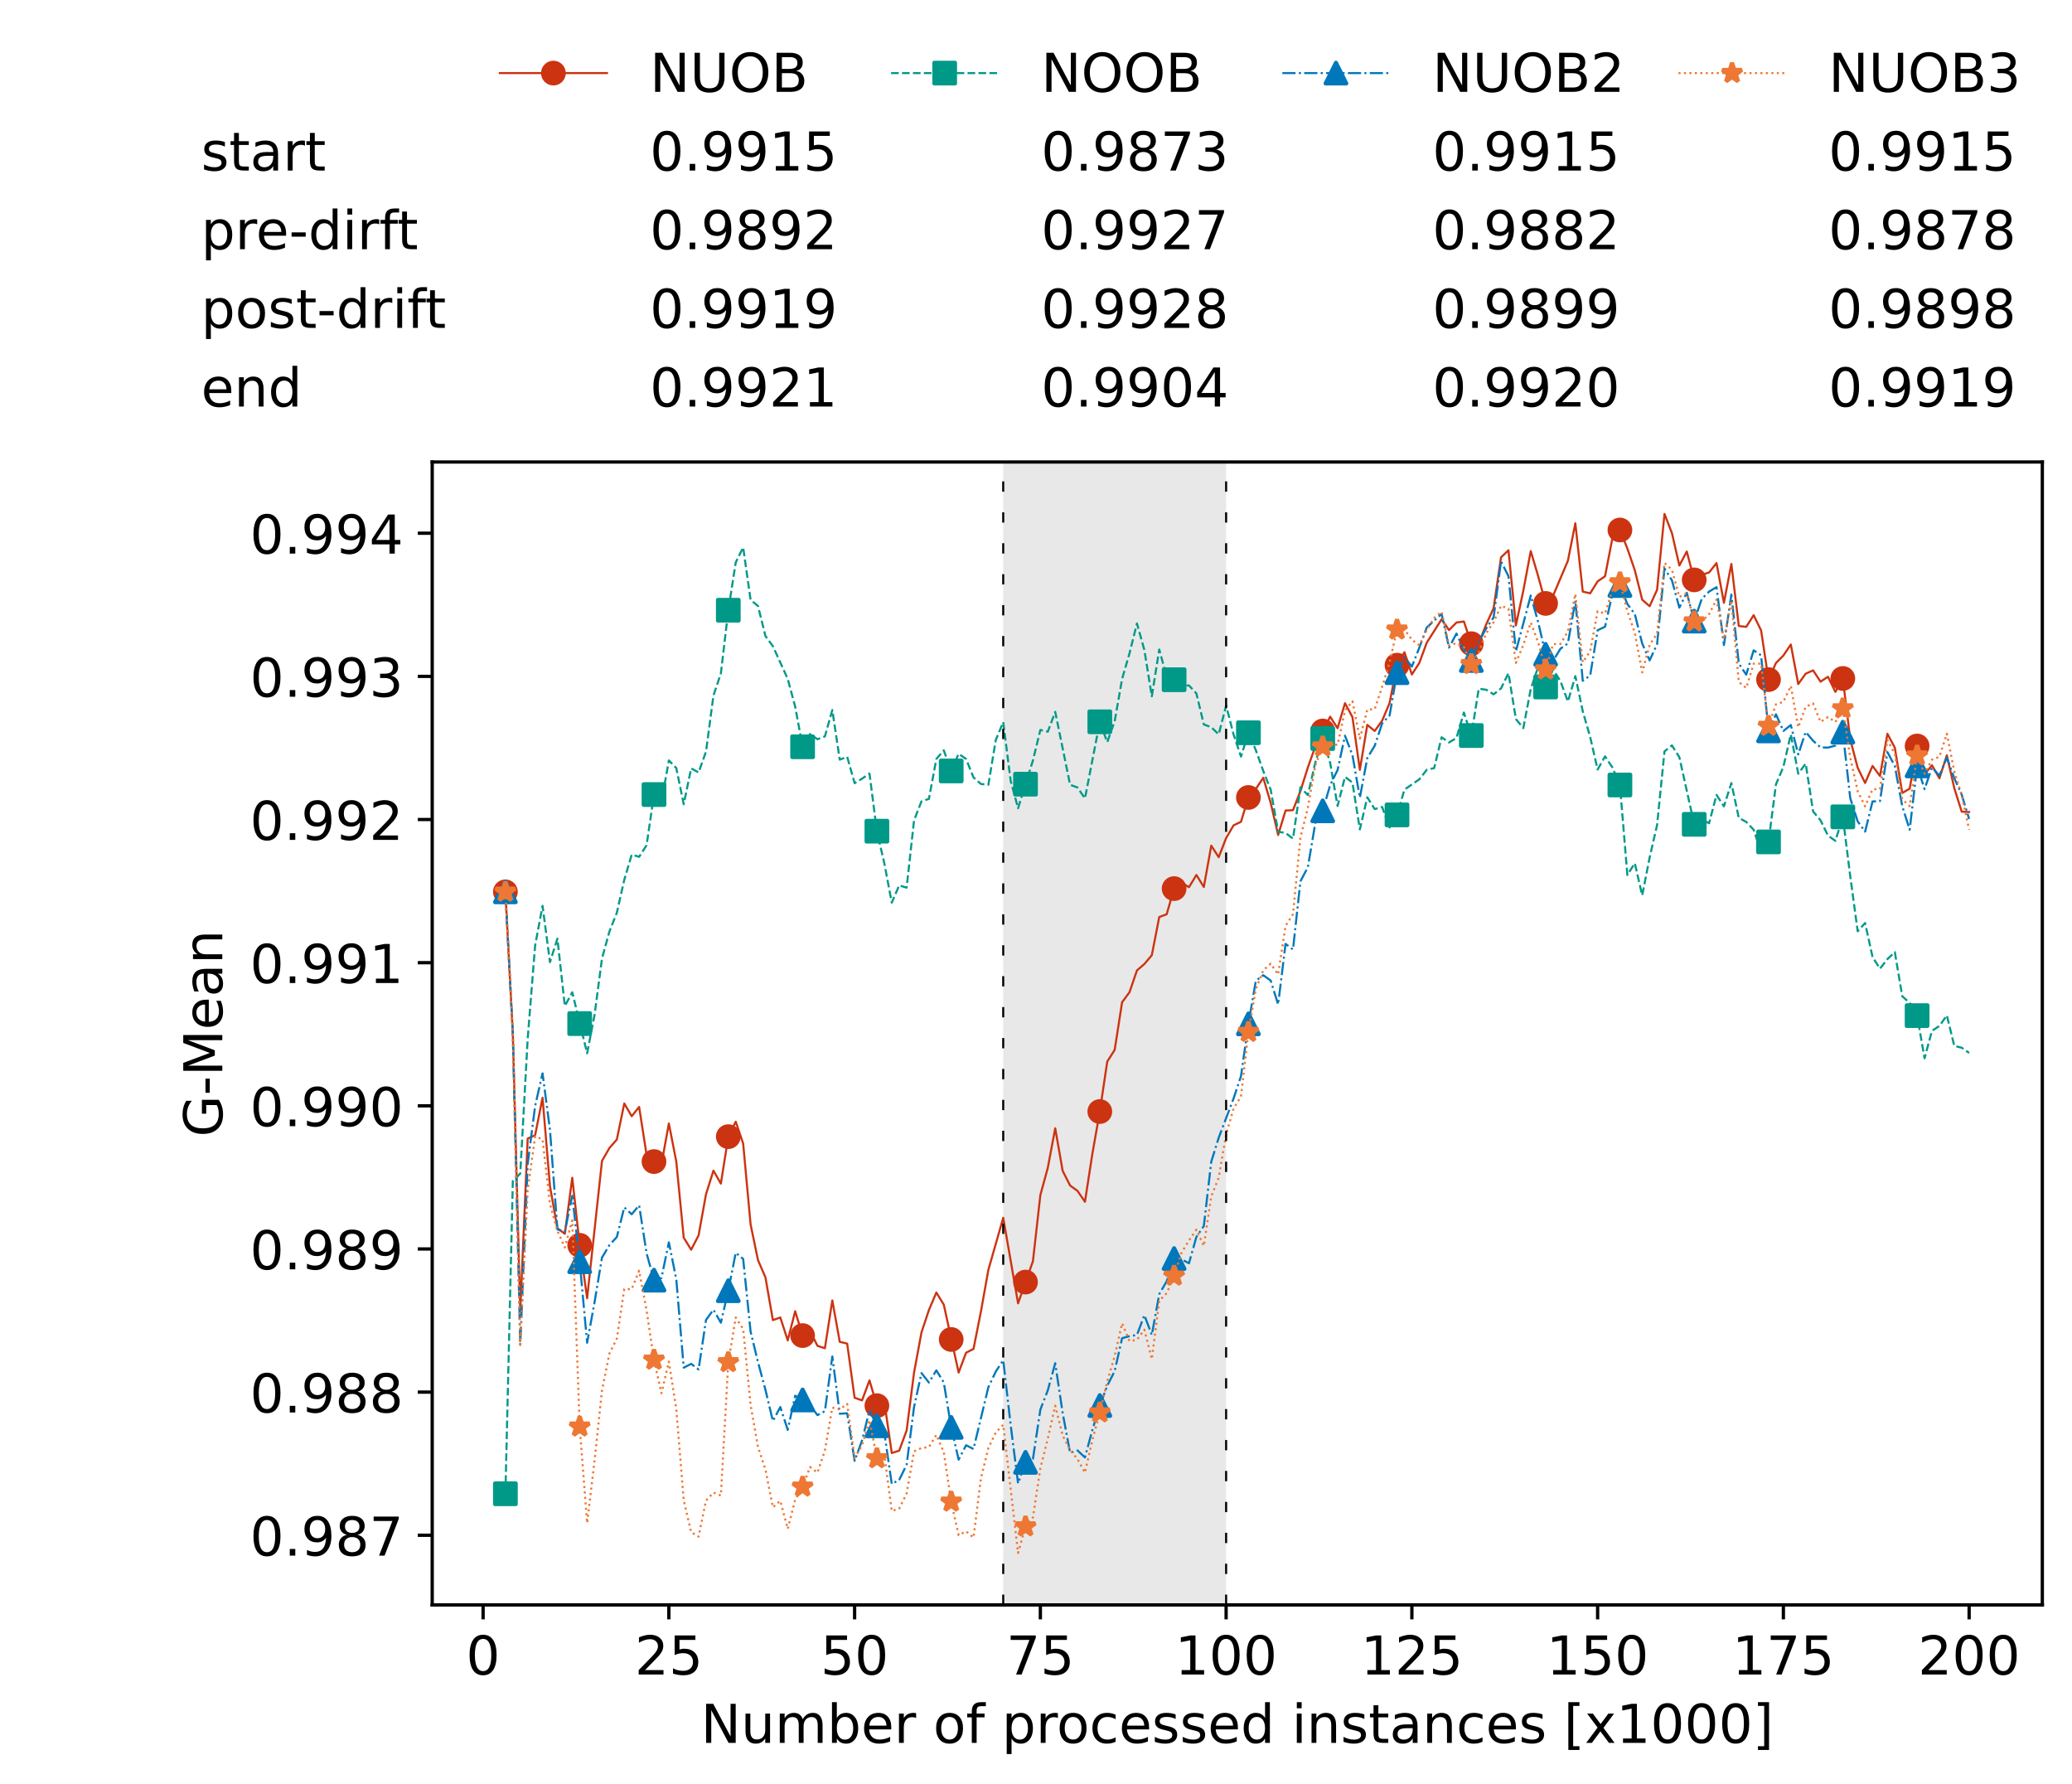 <?xml version="1.0" encoding="utf-8" standalone="no"?>
<!DOCTYPE svg PUBLIC "-//W3C//DTD SVG 1.1//EN"
  "http://www.w3.org/Graphics/SVG/1.1/DTD/svg11.dtd">
<!-- Created with matplotlib (https://matplotlib.org/) -->
<svg height="432.615pt" version="1.1" viewBox="0 0 502.65 432.615" width="502.65pt" xmlns="http://www.w3.org/2000/svg" xmlns:xlink="http://www.w3.org/1999/xlink">
 <defs>
  <style type="text/css">*{stroke-linecap:butt;stroke-linejoin:round;}</style>
 </defs>
 <g id="figure_1">
  <g id="patch_1">
   <path d="M 0 432.615 
L 502.65 432.615 
L 502.65 0 
L 0 0 
z
" style="fill:#ffffff;"/>
  </g>
  <g id="axes_1">
   <g id="patch_2">
    <path d="M 104.85 389.252 
L 495.45 389.252 
L 495.45 112.052 
L 104.85 112.052 
z
" style="fill:#ffffff;"/>
   </g>
   <g id="patch_3">
    <path clip-path="url(#p0cb64e5115)" d="M 297.446 389.252 
L 297.446 112.052 
L 243.372 112.052 
L 243.372 389.252 
z
" style="fill:#d3d3d3;opacity:0.5;"/>
   </g>
   <g id="matplotlib.axis_1">
    <g id="xtick_1">
     <g id="line2d_1">
      <defs>
       <path d="M 0 0 
L 0 3.5 
" id="m102668c52a" style="stroke:#000000;stroke-width:0.8;"/>
      </defs>
      <g>
       <use style="stroke:#000000;stroke-width:0.8;" x="117.197" xlink:href="#m102668c52a" y="389.252"/>
      </g>
     </g>
     <g id="text_1">
      <!-- 0 -->
      <g transform="translate(113.061 406.13)scale(0.13 -0.13)">
       <defs>
        <path d="M 31.781 66.406 
Q 24.172 66.406 20.328 58.906 
Q 16.5 51.422 16.5 36.375 
Q 16.5 21.391 20.328 13.891 
Q 24.172 6.391 31.781 6.391 
Q 39.453 6.391 43.281 13.891 
Q 47.125 21.391 47.125 36.375 
Q 47.125 51.422 43.281 58.906 
Q 39.453 66.406 31.781 66.406 
z
M 31.781 74.219 
Q 44.047 74.219 50.516 64.516 
Q 56.984 54.828 56.984 36.375 
Q 56.984 17.969 50.516 8.266 
Q 44.047 -1.422 31.781 -1.422 
Q 19.531 -1.422 13.062 8.266 
Q 6.594 17.969 6.594 36.375 
Q 6.594 54.828 13.062 64.516 
Q 19.531 74.219 31.781 74.219 
z
" id="DejaVuSans-48"/>
       </defs>
       <use xlink:href="#DejaVuSans-48"/>
      </g>
     </g>
    </g>
    <g id="xtick_2">
     <g id="line2d_2">
      <g>
       <use style="stroke:#000000;stroke-width:0.8;" x="162.259" xlink:href="#m102668c52a" y="389.252"/>
      </g>
     </g>
     <g id="text_2">
      <!-- 25 -->
      <g transform="translate(153.988 406.13)scale(0.13 -0.13)">
       <defs>
        <path d="M 19.188 8.297 
L 53.609 8.297 
L 53.609 0 
L 7.328 0 
L 7.328 8.297 
Q 12.938 14.109 22.625 23.891 
Q 32.328 33.688 34.812 36.531 
Q 39.547 41.844 41.422 45.531 
Q 43.312 49.219 43.312 52.781 
Q 43.312 58.594 39.234 62.25 
Q 35.156 65.922 28.609 65.922 
Q 23.969 65.922 18.812 64.312 
Q 13.672 62.703 7.812 59.422 
L 7.812 69.391 
Q 13.766 71.781 18.938 73 
Q 24.125 74.219 28.422 74.219 
Q 39.75 74.219 46.484 68.547 
Q 53.219 62.891 53.219 53.422 
Q 53.219 48.922 51.531 44.891 
Q 49.859 40.875 45.406 35.406 
Q 44.188 33.984 37.641 27.219 
Q 31.109 20.453 19.188 8.297 
z
" id="DejaVuSans-50"/>
        <path d="M 10.797 72.906 
L 49.516 72.906 
L 49.516 64.594 
L 19.828 64.594 
L 19.828 46.734 
Q 21.969 47.469 24.109 47.828 
Q 26.266 48.188 28.422 48.188 
Q 40.625 48.188 47.75 41.5 
Q 54.891 34.812 54.891 23.391 
Q 54.891 11.625 47.562 5.094 
Q 40.234 -1.422 26.906 -1.422 
Q 22.312 -1.422 17.547 -0.641 
Q 12.797 0.141 7.719 1.703 
L 7.719 11.625 
Q 12.109 9.234 16.797 8.062 
Q 21.484 6.891 26.703 6.891 
Q 35.156 6.891 40.078 11.328 
Q 45.016 15.766 45.016 23.391 
Q 45.016 31 40.078 35.438 
Q 35.156 39.891 26.703 39.891 
Q 22.75 39.891 18.812 39.016 
Q 14.891 38.141 10.797 36.281 
z
" id="DejaVuSans-53"/>
       </defs>
       <use xlink:href="#DejaVuSans-50"/>
       <use x="63.623" xlink:href="#DejaVuSans-53"/>
      </g>
     </g>
    </g>
    <g id="xtick_3">
     <g id="line2d_3">
      <g>
       <use style="stroke:#000000;stroke-width:0.8;" x="207.322" xlink:href="#m102668c52a" y="389.252"/>
      </g>
     </g>
     <g id="text_3">
      <!-- 50 -->
      <g transform="translate(199.05 406.13)scale(0.13 -0.13)">
       <use xlink:href="#DejaVuSans-53"/>
       <use x="63.623" xlink:href="#DejaVuSans-48"/>
      </g>
     </g>
    </g>
    <g id="xtick_4">
     <g id="line2d_4">
      <g>
       <use style="stroke:#000000;stroke-width:0.8;" x="252.384" xlink:href="#m102668c52a" y="389.252"/>
      </g>
     </g>
     <g id="text_4">
      <!-- 75 -->
      <g transform="translate(244.113 406.13)scale(0.13 -0.13)">
       <defs>
        <path d="M 8.203 72.906 
L 55.078 72.906 
L 55.078 68.703 
L 28.609 0 
L 18.312 0 
L 43.219 64.594 
L 8.203 64.594 
z
" id="DejaVuSans-55"/>
       </defs>
       <use xlink:href="#DejaVuSans-55"/>
       <use x="63.623" xlink:href="#DejaVuSans-53"/>
      </g>
     </g>
    </g>
    <g id="xtick_5">
     <g id="line2d_5">
      <g>
       <use style="stroke:#000000;stroke-width:0.8;" x="297.446" xlink:href="#m102668c52a" y="389.252"/>
      </g>
     </g>
     <g id="text_5">
      <!-- 100 -->
      <g transform="translate(285.039 406.13)scale(0.13 -0.13)">
       <defs>
        <path d="M 12.406 8.297 
L 28.516 8.297 
L 28.516 63.922 
L 10.984 60.406 
L 10.984 69.391 
L 28.422 72.906 
L 38.281 72.906 
L 38.281 8.297 
L 54.391 8.297 
L 54.391 0 
L 12.406 0 
z
" id="DejaVuSans-49"/>
       </defs>
       <use xlink:href="#DejaVuSans-49"/>
       <use x="63.623" xlink:href="#DejaVuSans-48"/>
       <use x="127.246" xlink:href="#DejaVuSans-48"/>
      </g>
     </g>
    </g>
    <g id="xtick_6">
     <g id="line2d_6">
      <g>
       <use style="stroke:#000000;stroke-width:0.8;" x="342.509" xlink:href="#m102668c52a" y="389.252"/>
      </g>
     </g>
     <g id="text_6">
      <!-- 125 -->
      <g transform="translate(330.102 406.13)scale(0.13 -0.13)">
       <use xlink:href="#DejaVuSans-49"/>
       <use x="63.623" xlink:href="#DejaVuSans-50"/>
       <use x="127.246" xlink:href="#DejaVuSans-53"/>
      </g>
     </g>
    </g>
    <g id="xtick_7">
     <g id="line2d_7">
      <g>
       <use style="stroke:#000000;stroke-width:0.8;" x="387.571" xlink:href="#m102668c52a" y="389.252"/>
      </g>
     </g>
     <g id="text_7">
      <!-- 150 -->
      <g transform="translate(375.164 406.13)scale(0.13 -0.13)">
       <use xlink:href="#DejaVuSans-49"/>
       <use x="63.623" xlink:href="#DejaVuSans-53"/>
       <use x="127.246" xlink:href="#DejaVuSans-48"/>
      </g>
     </g>
    </g>
    <g id="xtick_8">
     <g id="line2d_8">
      <g>
       <use style="stroke:#000000;stroke-width:0.8;" x="432.633" xlink:href="#m102668c52a" y="389.252"/>
      </g>
     </g>
     <g id="text_8">
      <!-- 175 -->
      <g transform="translate(420.226 406.13)scale(0.13 -0.13)">
       <use xlink:href="#DejaVuSans-49"/>
       <use x="63.623" xlink:href="#DejaVuSans-55"/>
       <use x="127.246" xlink:href="#DejaVuSans-53"/>
      </g>
     </g>
    </g>
    <g id="xtick_9">
     <g id="line2d_9">
      <g>
       <use style="stroke:#000000;stroke-width:0.8;" x="477.695" xlink:href="#m102668c52a" y="389.252"/>
      </g>
     </g>
     <g id="text_9">
      <!-- 200 -->
      <g transform="translate(465.289 406.13)scale(0.13 -0.13)">
       <use xlink:href="#DejaVuSans-50"/>
       <use x="63.623" xlink:href="#DejaVuSans-48"/>
       <use x="127.246" xlink:href="#DejaVuSans-48"/>
      </g>
     </g>
    </g>
    <g id="text_10">
     <!-- Number of processed instances [x1000] -->
     <g transform="translate(170.025 422.711)scale(0.13 -0.13)">
      <defs>
       <path d="M 9.812 72.906 
L 23.094 72.906 
L 55.422 11.922 
L 55.422 72.906 
L 64.984 72.906 
L 64.984 0 
L 51.703 0 
L 19.391 60.984 
L 19.391 0 
L 9.812 0 
z
" id="DejaVuSans-78"/>
       <path d="M 8.5 21.578 
L 8.5 54.688 
L 17.484 54.688 
L 17.484 21.922 
Q 17.484 14.156 20.5 10.266 
Q 23.531 6.391 29.594 6.391 
Q 36.859 6.391 41.078 11.031 
Q 45.312 15.672 45.312 23.688 
L 45.312 54.688 
L 54.297 54.688 
L 54.297 0 
L 45.312 0 
L 45.312 8.406 
Q 42.047 3.422 37.719 1 
Q 33.406 -1.422 27.688 -1.422 
Q 18.266 -1.422 13.375 4.438 
Q 8.5 10.297 8.5 21.578 
z
M 31.109 56 
z
" id="DejaVuSans-117"/>
       <path d="M 52 44.188 
Q 55.375 50.25 60.062 53.125 
Q 64.75 56 71.094 56 
Q 79.641 56 84.281 50.016 
Q 88.922 44.047 88.922 33.016 
L 88.922 0 
L 79.891 0 
L 79.891 32.719 
Q 79.891 40.578 77.094 44.375 
Q 74.312 48.188 68.609 48.188 
Q 61.625 48.188 57.562 43.547 
Q 53.516 38.922 53.516 30.906 
L 53.516 0 
L 44.484 0 
L 44.484 32.719 
Q 44.484 40.625 41.703 44.406 
Q 38.922 48.188 33.109 48.188 
Q 26.219 48.188 22.156 43.531 
Q 18.109 38.875 18.109 30.906 
L 18.109 0 
L 9.078 0 
L 9.078 54.688 
L 18.109 54.688 
L 18.109 46.188 
Q 21.188 51.219 25.484 53.609 
Q 29.781 56 35.688 56 
Q 41.656 56 45.828 52.969 
Q 50 49.953 52 44.188 
z
" id="DejaVuSans-109"/>
       <path d="M 48.688 27.297 
Q 48.688 37.203 44.609 42.844 
Q 40.531 48.484 33.406 48.484 
Q 26.266 48.484 22.188 42.844 
Q 18.109 37.203 18.109 27.297 
Q 18.109 17.391 22.188 11.75 
Q 26.266 6.109 33.406 6.109 
Q 40.531 6.109 44.609 11.75 
Q 48.688 17.391 48.688 27.297 
z
M 18.109 46.391 
Q 20.953 51.266 25.266 53.625 
Q 29.594 56 35.594 56 
Q 45.562 56 51.781 48.094 
Q 58.016 40.188 58.016 27.297 
Q 58.016 14.406 51.781 6.484 
Q 45.562 -1.422 35.594 -1.422 
Q 29.594 -1.422 25.266 0.953 
Q 20.953 3.328 18.109 8.203 
L 18.109 0 
L 9.078 0 
L 9.078 75.984 
L 18.109 75.984 
z
" id="DejaVuSans-98"/>
       <path d="M 56.203 29.594 
L 56.203 25.203 
L 14.891 25.203 
Q 15.484 15.922 20.484 11.062 
Q 25.484 6.203 34.422 6.203 
Q 39.594 6.203 44.453 7.469 
Q 49.312 8.734 54.109 11.281 
L 54.109 2.781 
Q 49.266 0.734 44.188 -0.344 
Q 39.109 -1.422 33.891 -1.422 
Q 20.797 -1.422 13.156 6.188 
Q 5.516 13.812 5.516 26.812 
Q 5.516 40.234 12.766 48.109 
Q 20.016 56 32.328 56 
Q 43.359 56 49.781 48.891 
Q 56.203 41.797 56.203 29.594 
z
M 47.219 32.234 
Q 47.125 39.594 43.094 43.984 
Q 39.062 48.391 32.422 48.391 
Q 24.906 48.391 20.391 44.141 
Q 15.875 39.891 15.188 32.172 
z
" id="DejaVuSans-101"/>
       <path d="M 41.109 46.297 
Q 39.594 47.172 37.812 47.578 
Q 36.031 48 33.891 48 
Q 26.266 48 22.188 43.047 
Q 18.109 38.094 18.109 28.812 
L 18.109 0 
L 9.078 0 
L 9.078 54.688 
L 18.109 54.688 
L 18.109 46.188 
Q 20.953 51.172 25.484 53.578 
Q 30.031 56 36.531 56 
Q 37.453 56 38.578 55.875 
Q 39.703 55.766 41.062 55.516 
z
" id="DejaVuSans-114"/>
       <path id="DejaVuSans-32"/>
       <path d="M 30.609 48.391 
Q 23.391 48.391 19.188 42.75 
Q 14.984 37.109 14.984 27.297 
Q 14.984 17.484 19.156 11.844 
Q 23.344 6.203 30.609 6.203 
Q 37.797 6.203 41.984 11.859 
Q 46.188 17.531 46.188 27.297 
Q 46.188 37.016 41.984 42.703 
Q 37.797 48.391 30.609 48.391 
z
M 30.609 56 
Q 42.328 56 49.016 48.375 
Q 55.719 40.766 55.719 27.297 
Q 55.719 13.875 49.016 6.219 
Q 42.328 -1.422 30.609 -1.422 
Q 18.844 -1.422 12.172 6.219 
Q 5.516 13.875 5.516 27.297 
Q 5.516 40.766 12.172 48.375 
Q 18.844 56 30.609 56 
z
" id="DejaVuSans-111"/>
       <path d="M 37.109 75.984 
L 37.109 68.5 
L 28.516 68.5 
Q 23.688 68.5 21.797 66.547 
Q 19.922 64.594 19.922 59.516 
L 19.922 54.688 
L 34.719 54.688 
L 34.719 47.703 
L 19.922 47.703 
L 19.922 0 
L 10.891 0 
L 10.891 47.703 
L 2.297 47.703 
L 2.297 54.688 
L 10.891 54.688 
L 10.891 58.5 
Q 10.891 67.625 15.141 71.797 
Q 19.391 75.984 28.609 75.984 
z
" id="DejaVuSans-102"/>
       <path d="M 18.109 8.203 
L 18.109 -20.797 
L 9.078 -20.797 
L 9.078 54.688 
L 18.109 54.688 
L 18.109 46.391 
Q 20.953 51.266 25.266 53.625 
Q 29.594 56 35.594 56 
Q 45.562 56 51.781 48.094 
Q 58.016 40.188 58.016 27.297 
Q 58.016 14.406 51.781 6.484 
Q 45.562 -1.422 35.594 -1.422 
Q 29.594 -1.422 25.266 0.953 
Q 20.953 3.328 18.109 8.203 
z
M 48.688 27.297 
Q 48.688 37.203 44.609 42.844 
Q 40.531 48.484 33.406 48.484 
Q 26.266 48.484 22.188 42.844 
Q 18.109 37.203 18.109 27.297 
Q 18.109 17.391 22.188 11.75 
Q 26.266 6.109 33.406 6.109 
Q 40.531 6.109 44.609 11.75 
Q 48.688 17.391 48.688 27.297 
z
" id="DejaVuSans-112"/>
       <path d="M 48.781 52.594 
L 48.781 44.188 
Q 44.969 46.297 41.141 47.344 
Q 37.312 48.391 33.406 48.391 
Q 24.656 48.391 19.812 42.844 
Q 14.984 37.312 14.984 27.297 
Q 14.984 17.281 19.812 11.734 
Q 24.656 6.203 33.406 6.203 
Q 37.312 6.203 41.141 7.25 
Q 44.969 8.297 48.781 10.406 
L 48.781 2.094 
Q 45.016 0.344 40.984 -0.531 
Q 36.969 -1.422 32.422 -1.422 
Q 20.062 -1.422 12.781 6.344 
Q 5.516 14.109 5.516 27.297 
Q 5.516 40.672 12.859 48.328 
Q 20.219 56 33.016 56 
Q 37.156 56 41.109 55.141 
Q 45.062 54.297 48.781 52.594 
z
" id="DejaVuSans-99"/>
       <path d="M 44.281 53.078 
L 44.281 44.578 
Q 40.484 46.531 36.375 47.5 
Q 32.281 48.484 27.875 48.484 
Q 21.188 48.484 17.844 46.438 
Q 14.5 44.391 14.5 40.281 
Q 14.5 37.156 16.891 35.375 
Q 19.281 33.594 26.516 31.984 
L 29.594 31.297 
Q 39.156 29.25 43.188 25.516 
Q 47.219 21.781 47.219 15.094 
Q 47.219 7.469 41.188 3.016 
Q 35.156 -1.422 24.609 -1.422 
Q 20.219 -1.422 15.453 -0.562 
Q 10.688 0.297 5.422 2 
L 5.422 11.281 
Q 10.406 8.688 15.234 7.391 
Q 20.062 6.109 24.812 6.109 
Q 31.156 6.109 34.562 8.281 
Q 37.984 10.453 37.984 14.406 
Q 37.984 18.062 35.516 20.016 
Q 33.062 21.969 24.703 23.781 
L 21.578 24.516 
Q 13.234 26.266 9.516 29.906 
Q 5.812 33.547 5.812 39.891 
Q 5.812 47.609 11.281 51.797 
Q 16.75 56 26.812 56 
Q 31.781 56 36.172 55.266 
Q 40.578 54.547 44.281 53.078 
z
" id="DejaVuSans-115"/>
       <path d="M 45.406 46.391 
L 45.406 75.984 
L 54.391 75.984 
L 54.391 0 
L 45.406 0 
L 45.406 8.203 
Q 42.578 3.328 38.25 0.953 
Q 33.938 -1.422 27.875 -1.422 
Q 17.969 -1.422 11.734 6.484 
Q 5.516 14.406 5.516 27.297 
Q 5.516 40.188 11.734 48.094 
Q 17.969 56 27.875 56 
Q 33.938 56 38.25 53.625 
Q 42.578 51.266 45.406 46.391 
z
M 14.797 27.297 
Q 14.797 17.391 18.875 11.75 
Q 22.953 6.109 30.078 6.109 
Q 37.203 6.109 41.297 11.75 
Q 45.406 17.391 45.406 27.297 
Q 45.406 37.203 41.297 42.844 
Q 37.203 48.484 30.078 48.484 
Q 22.953 48.484 18.875 42.844 
Q 14.797 37.203 14.797 27.297 
z
" id="DejaVuSans-100"/>
       <path d="M 9.422 54.688 
L 18.406 54.688 
L 18.406 0 
L 9.422 0 
z
M 9.422 75.984 
L 18.406 75.984 
L 18.406 64.594 
L 9.422 64.594 
z
" id="DejaVuSans-105"/>
       <path d="M 54.891 33.016 
L 54.891 0 
L 45.906 0 
L 45.906 32.719 
Q 45.906 40.484 42.875 44.328 
Q 39.844 48.188 33.797 48.188 
Q 26.516 48.188 22.312 43.547 
Q 18.109 38.922 18.109 30.906 
L 18.109 0 
L 9.078 0 
L 9.078 54.688 
L 18.109 54.688 
L 18.109 46.188 
Q 21.344 51.125 25.703 53.562 
Q 30.078 56 35.797 56 
Q 45.219 56 50.047 50.172 
Q 54.891 44.344 54.891 33.016 
z
" id="DejaVuSans-110"/>
       <path d="M 18.312 70.219 
L 18.312 54.688 
L 36.812 54.688 
L 36.812 47.703 
L 18.312 47.703 
L 18.312 18.016 
Q 18.312 11.328 20.141 9.422 
Q 21.969 7.516 27.594 7.516 
L 36.812 7.516 
L 36.812 0 
L 27.594 0 
Q 17.188 0 13.234 3.875 
Q 9.281 7.766 9.281 18.016 
L 9.281 47.703 
L 2.688 47.703 
L 2.688 54.688 
L 9.281 54.688 
L 9.281 70.219 
z
" id="DejaVuSans-116"/>
       <path d="M 34.281 27.484 
Q 23.391 27.484 19.188 25 
Q 14.984 22.516 14.984 16.5 
Q 14.984 11.719 18.141 8.906 
Q 21.297 6.109 26.703 6.109 
Q 34.188 6.109 38.703 11.406 
Q 43.219 16.703 43.219 25.484 
L 43.219 27.484 
z
M 52.203 31.203 
L 52.203 0 
L 43.219 0 
L 43.219 8.297 
Q 40.141 3.328 35.547 0.953 
Q 30.953 -1.422 24.312 -1.422 
Q 15.922 -1.422 10.953 3.297 
Q 6 8.016 6 15.922 
Q 6 25.141 12.172 29.828 
Q 18.359 34.516 30.609 34.516 
L 43.219 34.516 
L 43.219 35.406 
Q 43.219 41.609 39.141 45 
Q 35.062 48.391 27.688 48.391 
Q 23 48.391 18.547 47.266 
Q 14.109 46.141 10.016 43.891 
L 10.016 52.203 
Q 14.938 54.109 19.578 55.047 
Q 24.219 56 28.609 56 
Q 40.484 56 46.344 49.844 
Q 52.203 43.703 52.203 31.203 
z
" id="DejaVuSans-97"/>
       <path d="M 8.594 75.984 
L 29.297 75.984 
L 29.297 69 
L 17.578 69 
L 17.578 -6.203 
L 29.297 -6.203 
L 29.297 -13.188 
L 8.594 -13.188 
z
" id="DejaVuSans-91"/>
       <path d="M 54.891 54.688 
L 35.109 28.078 
L 55.906 0 
L 45.312 0 
L 29.391 21.484 
L 13.484 0 
L 2.875 0 
L 24.125 28.609 
L 4.688 54.688 
L 15.281 54.688 
L 29.781 35.203 
L 44.281 54.688 
z
" id="DejaVuSans-120"/>
       <path d="M 30.422 75.984 
L 30.422 -13.188 
L 9.719 -13.188 
L 9.719 -6.203 
L 21.391 -6.203 
L 21.391 69 
L 9.719 69 
L 9.719 75.984 
z
" id="DejaVuSans-93"/>
      </defs>
      <use xlink:href="#DejaVuSans-78"/>
      <use x="74.805" xlink:href="#DejaVuSans-117"/>
      <use x="138.184" xlink:href="#DejaVuSans-109"/>
      <use x="235.596" xlink:href="#DejaVuSans-98"/>
      <use x="299.072" xlink:href="#DejaVuSans-101"/>
      <use x="360.596" xlink:href="#DejaVuSans-114"/>
      <use x="401.709" xlink:href="#DejaVuSans-32"/>
      <use x="433.496" xlink:href="#DejaVuSans-111"/>
      <use x="494.678" xlink:href="#DejaVuSans-102"/>
      <use x="529.883" xlink:href="#DejaVuSans-32"/>
      <use x="561.67" xlink:href="#DejaVuSans-112"/>
      <use x="625.146" xlink:href="#DejaVuSans-114"/>
      <use x="664.01" xlink:href="#DejaVuSans-111"/>
      <use x="725.191" xlink:href="#DejaVuSans-99"/>
      <use x="780.172" xlink:href="#DejaVuSans-101"/>
      <use x="841.695" xlink:href="#DejaVuSans-115"/>
      <use x="893.795" xlink:href="#DejaVuSans-115"/>
      <use x="945.895" xlink:href="#DejaVuSans-101"/>
      <use x="1007.418" xlink:href="#DejaVuSans-100"/>
      <use x="1070.895" xlink:href="#DejaVuSans-32"/>
      <use x="1102.682" xlink:href="#DejaVuSans-105"/>
      <use x="1130.465" xlink:href="#DejaVuSans-110"/>
      <use x="1193.844" xlink:href="#DejaVuSans-115"/>
      <use x="1245.943" xlink:href="#DejaVuSans-116"/>
      <use x="1285.152" xlink:href="#DejaVuSans-97"/>
      <use x="1346.432" xlink:href="#DejaVuSans-110"/>
      <use x="1409.811" xlink:href="#DejaVuSans-99"/>
      <use x="1464.791" xlink:href="#DejaVuSans-101"/>
      <use x="1526.314" xlink:href="#DejaVuSans-115"/>
      <use x="1578.414" xlink:href="#DejaVuSans-32"/>
      <use x="1610.201" xlink:href="#DejaVuSans-91"/>
      <use x="1649.215" xlink:href="#DejaVuSans-120"/>
      <use x="1708.395" xlink:href="#DejaVuSans-49"/>
      <use x="1772.018" xlink:href="#DejaVuSans-48"/>
      <use x="1835.641" xlink:href="#DejaVuSans-48"/>
      <use x="1899.264" xlink:href="#DejaVuSans-48"/>
      <use x="1962.887" xlink:href="#DejaVuSans-93"/>
     </g>
    </g>
   </g>
   <g id="matplotlib.axis_2">
    <g id="ytick_1">
     <g id="line2d_10">
      <defs>
       <path d="M 0 0 
L -3.5 0 
" id="m9ba6f1269e" style="stroke:#000000;stroke-width:0.8;"/>
      </defs>
      <g>
       <use style="stroke:#000000;stroke-width:0.8;" x="104.85" xlink:href="#m9ba6f1269e" y="372.353"/>
      </g>
     </g>
     <g id="text_11">
      <!-- 0.987 -->
      <g transform="translate(60.633 377.292)scale(0.13 -0.13)">
       <defs>
        <path d="M 10.688 12.406 
L 21 12.406 
L 21 0 
L 10.688 0 
z
" id="DejaVuSans-46"/>
        <path d="M 10.984 1.516 
L 10.984 10.5 
Q 14.703 8.734 18.5 7.812 
Q 22.312 6.891 25.984 6.891 
Q 35.75 6.891 40.891 13.453 
Q 46.047 20.016 46.781 33.406 
Q 43.953 29.203 39.594 26.953 
Q 35.25 24.703 29.984 24.703 
Q 19.047 24.703 12.672 31.312 
Q 6.297 37.938 6.297 49.422 
Q 6.297 60.641 12.938 67.422 
Q 19.578 74.219 30.609 74.219 
Q 43.266 74.219 49.922 64.516 
Q 56.594 54.828 56.594 36.375 
Q 56.594 19.141 48.406 8.859 
Q 40.234 -1.422 26.422 -1.422 
Q 22.703 -1.422 18.891 -0.688 
Q 15.094 0.047 10.984 1.516 
z
M 30.609 32.422 
Q 37.25 32.422 41.125 36.953 
Q 45.016 41.5 45.016 49.422 
Q 45.016 57.281 41.125 61.844 
Q 37.25 66.406 30.609 66.406 
Q 23.969 66.406 20.094 61.844 
Q 16.219 57.281 16.219 49.422 
Q 16.219 41.5 20.094 36.953 
Q 23.969 32.422 30.609 32.422 
z
" id="DejaVuSans-57"/>
        <path d="M 31.781 34.625 
Q 24.75 34.625 20.719 30.859 
Q 16.703 27.094 16.703 20.516 
Q 16.703 13.922 20.719 10.156 
Q 24.75 6.391 31.781 6.391 
Q 38.812 6.391 42.859 10.172 
Q 46.922 13.969 46.922 20.516 
Q 46.922 27.094 42.891 30.859 
Q 38.875 34.625 31.781 34.625 
z
M 21.922 38.812 
Q 15.578 40.375 12.031 44.719 
Q 8.5 49.078 8.5 55.328 
Q 8.5 64.062 14.719 69.141 
Q 20.953 74.219 31.781 74.219 
Q 42.672 74.219 48.875 69.141 
Q 55.078 64.062 55.078 55.328 
Q 55.078 49.078 51.531 44.719 
Q 48 40.375 41.703 38.812 
Q 48.828 37.156 52.797 32.312 
Q 56.781 27.484 56.781 20.516 
Q 56.781 9.906 50.312 4.234 
Q 43.844 -1.422 31.781 -1.422 
Q 19.734 -1.422 13.25 4.234 
Q 6.781 9.906 6.781 20.516 
Q 6.781 27.484 10.781 32.312 
Q 14.797 37.156 21.922 38.812 
z
M 18.312 54.391 
Q 18.312 48.734 21.844 45.562 
Q 25.391 42.391 31.781 42.391 
Q 38.141 42.391 41.719 45.562 
Q 45.312 48.734 45.312 54.391 
Q 45.312 60.062 41.719 63.234 
Q 38.141 66.406 31.781 66.406 
Q 25.391 66.406 21.844 63.234 
Q 18.312 60.062 18.312 54.391 
z
" id="DejaVuSans-56"/>
       </defs>
       <use xlink:href="#DejaVuSans-48"/>
       <use x="63.623" xlink:href="#DejaVuSans-46"/>
       <use x="95.41" xlink:href="#DejaVuSans-57"/>
       <use x="159.033" xlink:href="#DejaVuSans-56"/>
       <use x="222.656" xlink:href="#DejaVuSans-55"/>
      </g>
     </g>
    </g>
    <g id="ytick_2">
     <g id="line2d_11">
      <g>
       <use style="stroke:#000000;stroke-width:0.8;" x="104.85" xlink:href="#m9ba6f1269e" y="337.635"/>
      </g>
     </g>
     <g id="text_12">
      <!-- 0.988 -->
      <g transform="translate(60.633 342.574)scale(0.13 -0.13)">
       <use xlink:href="#DejaVuSans-48"/>
       <use x="63.623" xlink:href="#DejaVuSans-46"/>
       <use x="95.41" xlink:href="#DejaVuSans-57"/>
       <use x="159.033" xlink:href="#DejaVuSans-56"/>
       <use x="222.656" xlink:href="#DejaVuSans-56"/>
      </g>
     </g>
    </g>
    <g id="ytick_3">
     <g id="line2d_12">
      <g>
       <use style="stroke:#000000;stroke-width:0.8;" x="104.85" xlink:href="#m9ba6f1269e" y="302.917"/>
      </g>
     </g>
     <g id="text_13">
      <!-- 0.989 -->
      <g transform="translate(60.633 307.856)scale(0.13 -0.13)">
       <use xlink:href="#DejaVuSans-48"/>
       <use x="63.623" xlink:href="#DejaVuSans-46"/>
       <use x="95.41" xlink:href="#DejaVuSans-57"/>
       <use x="159.033" xlink:href="#DejaVuSans-56"/>
       <use x="222.656" xlink:href="#DejaVuSans-57"/>
      </g>
     </g>
    </g>
    <g id="ytick_4">
     <g id="line2d_13">
      <g>
       <use style="stroke:#000000;stroke-width:0.8;" x="104.85" xlink:href="#m9ba6f1269e" y="268.198"/>
      </g>
     </g>
     <g id="text_14">
      <!-- 0.990 -->
      <g transform="translate(60.633 273.137)scale(0.13 -0.13)">
       <use xlink:href="#DejaVuSans-48"/>
       <use x="63.623" xlink:href="#DejaVuSans-46"/>
       <use x="95.41" xlink:href="#DejaVuSans-57"/>
       <use x="159.033" xlink:href="#DejaVuSans-57"/>
       <use x="222.656" xlink:href="#DejaVuSans-48"/>
      </g>
     </g>
    </g>
    <g id="ytick_5">
     <g id="line2d_14">
      <g>
       <use style="stroke:#000000;stroke-width:0.8;" x="104.85" xlink:href="#m9ba6f1269e" y="233.48"/>
      </g>
     </g>
     <g id="text_15">
      <!-- 0.991 -->
      <g transform="translate(60.633 238.419)scale(0.13 -0.13)">
       <use xlink:href="#DejaVuSans-48"/>
       <use x="63.623" xlink:href="#DejaVuSans-46"/>
       <use x="95.41" xlink:href="#DejaVuSans-57"/>
       <use x="159.033" xlink:href="#DejaVuSans-57"/>
       <use x="222.656" xlink:href="#DejaVuSans-49"/>
      </g>
     </g>
    </g>
    <g id="ytick_6">
     <g id="line2d_15">
      <g>
       <use style="stroke:#000000;stroke-width:0.8;" x="104.85" xlink:href="#m9ba6f1269e" y="198.762"/>
      </g>
     </g>
     <g id="text_16">
      <!-- 0.992 -->
      <g transform="translate(60.633 203.701)scale(0.13 -0.13)">
       <use xlink:href="#DejaVuSans-48"/>
       <use x="63.623" xlink:href="#DejaVuSans-46"/>
       <use x="95.41" xlink:href="#DejaVuSans-57"/>
       <use x="159.033" xlink:href="#DejaVuSans-57"/>
       <use x="222.656" xlink:href="#DejaVuSans-50"/>
      </g>
     </g>
    </g>
    <g id="ytick_7">
     <g id="line2d_16">
      <g>
       <use style="stroke:#000000;stroke-width:0.8;" x="104.85" xlink:href="#m9ba6f1269e" y="164.044"/>
      </g>
     </g>
     <g id="text_17">
      <!-- 0.993 -->
      <g transform="translate(60.633 168.982)scale(0.13 -0.13)">
       <defs>
        <path d="M 40.578 39.312 
Q 47.656 37.797 51.625 33 
Q 55.609 28.219 55.609 21.188 
Q 55.609 10.406 48.188 4.484 
Q 40.766 -1.422 27.094 -1.422 
Q 22.516 -1.422 17.656 -0.516 
Q 12.797 0.391 7.625 2.203 
L 7.625 11.719 
Q 11.719 9.328 16.594 8.109 
Q 21.484 6.891 26.812 6.891 
Q 36.078 6.891 40.938 10.547 
Q 45.797 14.203 45.797 21.188 
Q 45.797 27.641 41.281 31.266 
Q 36.766 34.906 28.719 34.906 
L 20.219 34.906 
L 20.219 43.016 
L 29.109 43.016 
Q 36.375 43.016 40.234 45.922 
Q 44.094 48.828 44.094 54.297 
Q 44.094 59.906 40.109 62.906 
Q 36.141 65.922 28.719 65.922 
Q 24.656 65.922 20.016 65.031 
Q 15.375 64.156 9.812 62.312 
L 9.812 71.094 
Q 15.438 72.656 20.344 73.438 
Q 25.25 74.219 29.594 74.219 
Q 40.828 74.219 47.359 69.109 
Q 53.906 64.016 53.906 55.328 
Q 53.906 49.266 50.438 45.094 
Q 46.969 40.922 40.578 39.312 
z
" id="DejaVuSans-51"/>
       </defs>
       <use xlink:href="#DejaVuSans-48"/>
       <use x="63.623" xlink:href="#DejaVuSans-46"/>
       <use x="95.41" xlink:href="#DejaVuSans-57"/>
       <use x="159.033" xlink:href="#DejaVuSans-57"/>
       <use x="222.656" xlink:href="#DejaVuSans-51"/>
      </g>
     </g>
    </g>
    <g id="ytick_8">
     <g id="line2d_17">
      <g>
       <use style="stroke:#000000;stroke-width:0.8;" x="104.85" xlink:href="#m9ba6f1269e" y="129.325"/>
      </g>
     </g>
     <g id="text_18">
      <!-- 0.994 -->
      <g transform="translate(60.633 134.264)scale(0.13 -0.13)">
       <defs>
        <path d="M 37.797 64.312 
L 12.891 25.391 
L 37.797 25.391 
z
M 35.203 72.906 
L 47.609 72.906 
L 47.609 25.391 
L 58.016 25.391 
L 58.016 17.188 
L 47.609 17.188 
L 47.609 0 
L 37.797 0 
L 37.797 17.188 
L 4.891 17.188 
L 4.891 26.703 
z
" id="DejaVuSans-52"/>
       </defs>
       <use xlink:href="#DejaVuSans-48"/>
       <use x="63.623" xlink:href="#DejaVuSans-46"/>
       <use x="95.41" xlink:href="#DejaVuSans-57"/>
       <use x="159.033" xlink:href="#DejaVuSans-57"/>
       <use x="222.656" xlink:href="#DejaVuSans-52"/>
      </g>
     </g>
    </g>
    <g id="text_19">
     <!-- G-Mean -->
     <g transform="translate(53.93 275.744)rotate(-90)scale(0.13 -0.13)">
      <defs>
       <path d="M 59.516 10.406 
L 59.516 29.984 
L 43.406 29.984 
L 43.406 38.094 
L 69.281 38.094 
L 69.281 6.781 
Q 63.578 2.734 56.688 0.656 
Q 49.812 -1.422 42 -1.422 
Q 24.906 -1.422 15.25 8.562 
Q 5.609 18.562 5.609 36.375 
Q 5.609 54.25 15.25 64.234 
Q 24.906 74.219 42 74.219 
Q 49.125 74.219 55.547 72.453 
Q 61.969 70.703 67.391 67.281 
L 67.391 56.781 
Q 61.922 61.422 55.766 63.766 
Q 49.609 66.109 42.828 66.109 
Q 29.438 66.109 22.719 58.641 
Q 16.016 51.172 16.016 36.375 
Q 16.016 21.625 22.719 14.156 
Q 29.438 6.688 42.828 6.688 
Q 48.047 6.688 52.141 7.594 
Q 56.25 8.5 59.516 10.406 
z
" id="DejaVuSans-71"/>
       <path d="M 4.891 31.391 
L 31.203 31.391 
L 31.203 23.391 
L 4.891 23.391 
z
" id="DejaVuSans-45"/>
       <path d="M 9.812 72.906 
L 24.516 72.906 
L 43.109 23.297 
L 61.812 72.906 
L 76.516 72.906 
L 76.516 0 
L 66.891 0 
L 66.891 64.016 
L 48.094 14.016 
L 38.188 14.016 
L 19.391 64.016 
L 19.391 0 
L 9.812 0 
z
" id="DejaVuSans-77"/>
      </defs>
      <use xlink:href="#DejaVuSans-71"/>
      <use x="77.49" xlink:href="#DejaVuSans-45"/>
      <use x="113.574" xlink:href="#DejaVuSans-77"/>
      <use x="199.854" xlink:href="#DejaVuSans-101"/>
      <use x="261.377" xlink:href="#DejaVuSans-97"/>
      <use x="322.656" xlink:href="#DejaVuSans-110"/>
     </g>
    </g>
   </g>
   <g id="line2d_18"/>
   <g id="line2d_19"/>
   <g id="line2d_20"/>
   <g id="line2d_21"/>
   <g id="line2d_22"/>
   <g id="line2d_23">
    <path clip-path="url(#p0cb64e5115)" d="M 122.605 216.299 
L 124.407 250.674 
L 126.21 318.012 
L 128.012 276.139 
L 129.815 275.335 
L 131.617 266.23 
L 133.419 287.679 
L 135.222 297.91 
L 137.024 299.243 
L 138.827 285.641 
L 140.629 302.025 
L 142.432 314.863 
L 146.037 281.568 
L 147.839 278.437 
L 149.642 276.371 
L 151.444 267.633 
L 153.247 270.722 
L 155.049 268.468 
L 156.852 280.07 
L 158.654 281.719 
L 160.457 282.426 
L 162.259 272.482 
L 164.062 281.716 
L 165.864 300.169 
L 167.667 303.095 
L 169.469 299.633 
L 171.272 289.634 
L 173.074 283.922 
L 174.877 287.068 
L 176.679 275.673 
L 178.482 272.049 
L 180.284 277.345 
L 182.087 296.968 
L 183.889 305.636 
L 185.692 309.81 
L 187.494 320.175 
L 189.297 319.529 
L 191.099 325.093 
L 192.902 318.018 
L 194.704 323.924 
L 196.507 322.783 
L 198.309 326.411 
L 200.112 326.995 
L 201.914 315.391 
L 203.717 325.434 
L 205.519 325.872 
L 207.322 339.003 
L 209.124 339.641 
L 210.927 334.791 
L 212.729 340.919 
L 214.532 339.99 
L 216.334 352.408 
L 218.137 351.836 
L 219.939 346.942 
L 221.742 332.887 
L 223.544 323.157 
L 225.347 317.735 
L 227.149 313.488 
L 228.952 316.415 
L 232.557 332.887 
L 234.359 328.084 
L 236.162 327.167 
L 237.964 318.098 
L 239.767 307.996 
L 243.372 295.356 
L 246.976 316.099 
L 250.581 305.877 
L 252.384 289.838 
L 254.186 283.239 
L 255.989 273.645 
L 257.791 283.974 
L 259.594 287.526 
L 261.396 288.833 
L 263.199 291.474 
L 265.001 279.823 
L 266.804 269.587 
L 268.606 257.479 
L 270.409 254.636 
L 272.211 243.078 
L 274.014 240.635 
L 275.816 235.359 
L 277.619 233.799 
L 279.421 231.665 
L 281.224 222.413 
L 283.026 221.731 
L 284.829 215.515 
L 286.631 214.067 
L 288.434 215.179 
L 290.236 212.206 
L 292.039 215.127 
L 293.841 205.107 
L 295.644 207.889 
L 297.446 203.262 
L 299.249 200.173 
L 301.051 199.311 
L 302.854 193.412 
L 304.656 191.339 
L 306.459 188.641 
L 308.261 194.745 
L 310.064 202.504 
L 311.866 196.576 
L 313.669 196.497 
L 315.471 191.872 
L 317.274 186.139 
L 319.076 181.08 
L 320.879 177.288 
L 322.681 173.828 
L 324.484 176.618 
L 326.286 170.551 
L 328.089 173.912 
L 329.891 186.715 
L 331.694 175.805 
L 333.496 177.285 
L 335.299 174.781 
L 337.101 170.502 
L 338.904 161.331 
L 340.706 158.195 
L 342.509 163.582 
L 344.311 160.783 
L 346.114 155.881 
L 349.719 150.203 
L 351.521 152.81 
L 353.324 150.983 
L 355.126 150.73 
L 356.928 156.115 
L 358.731 155.995 
L 360.533 151.455 
L 362.336 147.493 
L 364.138 135.178 
L 365.941 133.45 
L 367.743 151.688 
L 369.546 143.243 
L 371.348 133.659 
L 373.151 139.752 
L 374.953 146.349 
L 376.756 144.487 
L 380.361 135.999 
L 382.163 126.899 
L 383.966 143.487 
L 385.768 143.9 
L 387.571 140.999 
L 389.373 139.763 
L 391.176 130.406 
L 392.978 128.542 
L 394.781 133.016 
L 396.583 138.271 
L 398.386 145.457 
L 400.188 147.021 
L 401.991 143.055 
L 403.793 124.652 
L 405.596 129.296 
L 407.398 137.156 
L 409.201 133.763 
L 411.003 140.641 
L 412.806 139.424 
L 414.608 138.844 
L 416.411 136.57 
L 418.213 146.201 
L 420.016 136.771 
L 421.818 151.824 
L 423.621 152.029 
L 425.423 149.209 
L 427.226 152.893 
L 429.028 164.828 
L 430.831 160.803 
L 432.633 158.988 
L 434.436 156.314 
L 436.238 165.907 
L 438.041 163.399 
L 439.843 162.584 
L 441.646 165.329 
L 443.448 164.139 
L 445.251 167.808 
L 447.053 164.55 
L 448.856 179.335 
L 450.658 186.211 
L 452.461 189.893 
L 454.263 185.759 
L 456.066 188.202 
L 457.868 177.964 
L 459.671 181.35 
L 461.473 192.326 
L 463.276 191.273 
L 465.078 180.928 
L 466.881 187.801 
L 468.683 185.602 
L 470.485 188.774 
L 472.288 183.19 
L 474.09 191.133 
L 475.893 196.86 
L 477.695 196.937 
L 477.695 196.937 
" style="fill:none;stroke:#cc3311;stroke-linecap:square;stroke-width:0.5;"/>
    <defs>
     <path d="M 0 2.5 
C 0.663 2.5 1.299 2.237 1.768 1.768 
C 2.237 1.299 2.5 0.663 2.5 0 
C 2.5 -0.663 2.237 -1.299 1.768 -1.768 
C 1.299 -2.237 0.663 -2.5 0 -2.5 
C -0.663 -2.5 -1.299 -2.237 -1.768 -1.768 
C -2.237 -1.299 -2.5 -0.663 -2.5 0 
C -2.5 0.663 -2.237 1.299 -1.768 1.768 
C -1.299 2.237 -0.663 2.5 0 2.5 
z
" id="m0cdd7057cc" style="stroke:#cc3311;"/>
    </defs>
    <g clip-path="url(#p0cb64e5115)">
     <use style="fill:#cc3311;stroke:#cc3311;" x="122.605" xlink:href="#m0cdd7057cc" y="216.299"/>
     <use style="fill:#cc3311;stroke:#cc3311;" x="140.629" xlink:href="#m0cdd7057cc" y="302.025"/>
     <use style="fill:#cc3311;stroke:#cc3311;" x="158.654" xlink:href="#m0cdd7057cc" y="281.719"/>
     <use style="fill:#cc3311;stroke:#cc3311;" x="176.679" xlink:href="#m0cdd7057cc" y="275.673"/>
     <use style="fill:#cc3311;stroke:#cc3311;" x="194.704" xlink:href="#m0cdd7057cc" y="323.924"/>
     <use style="fill:#cc3311;stroke:#cc3311;" x="212.729" xlink:href="#m0cdd7057cc" y="340.919"/>
     <use style="fill:#cc3311;stroke:#cc3311;" x="230.754" xlink:href="#m0cdd7057cc" y="324.867"/>
     <use style="fill:#cc3311;stroke:#cc3311;" x="248.779" xlink:href="#m0cdd7057cc" y="310.947"/>
     <use style="fill:#cc3311;stroke:#cc3311;" x="266.804" xlink:href="#m0cdd7057cc" y="269.587"/>
     <use style="fill:#cc3311;stroke:#cc3311;" x="284.829" xlink:href="#m0cdd7057cc" y="215.515"/>
     <use style="fill:#cc3311;stroke:#cc3311;" x="302.854" xlink:href="#m0cdd7057cc" y="193.412"/>
     <use style="fill:#cc3311;stroke:#cc3311;" x="320.879" xlink:href="#m0cdd7057cc" y="177.288"/>
     <use style="fill:#cc3311;stroke:#cc3311;" x="338.904" xlink:href="#m0cdd7057cc" y="161.331"/>
     <use style="fill:#cc3311;stroke:#cc3311;" x="356.928" xlink:href="#m0cdd7057cc" y="156.115"/>
     <use style="fill:#cc3311;stroke:#cc3311;" x="374.953" xlink:href="#m0cdd7057cc" y="146.349"/>
     <use style="fill:#cc3311;stroke:#cc3311;" x="392.978" xlink:href="#m0cdd7057cc" y="128.542"/>
     <use style="fill:#cc3311;stroke:#cc3311;" x="411.003" xlink:href="#m0cdd7057cc" y="140.641"/>
     <use style="fill:#cc3311;stroke:#cc3311;" x="429.028" xlink:href="#m0cdd7057cc" y="164.828"/>
     <use style="fill:#cc3311;stroke:#cc3311;" x="447.053" xlink:href="#m0cdd7057cc" y="164.55"/>
     <use style="fill:#cc3311;stroke:#cc3311;" x="465.078" xlink:href="#m0cdd7057cc" y="180.928"/>
    </g>
   </g>
   <g id="line2d_24"/>
   <g id="line2d_25"/>
   <g id="line2d_26"/>
   <g id="line2d_27"/>
   <g id="line2d_28">
    <path clip-path="url(#p0cb64e5115)" d="M 122.605 362.286 
L 124.407 286.475 
L 126.21 284.635 
L 128.012 251.953 
L 129.815 229.326 
L 131.617 219.7 
L 133.419 233.353 
L 135.222 227.655 
L 137.024 244.001 
L 138.827 240.665 
L 142.432 255.461 
L 144.234 246.142 
L 146.037 232.48 
L 147.839 225.935 
L 149.642 221.359 
L 151.444 213.384 
L 153.247 207.269 
L 155.049 207.805 
L 156.852 205.01 
L 158.654 192.714 
L 160.457 194.588 
L 162.259 184.429 
L 164.062 186.28 
L 165.864 195.053 
L 167.667 186.348 
L 169.469 187.349 
L 171.272 182.297 
L 173.074 168.704 
L 174.877 163.328 
L 176.679 147.999 
L 178.482 136.412 
L 180.284 132.745 
L 182.087 145.495 
L 183.889 146.978 
L 185.692 154.274 
L 187.494 156.711 
L 191.099 164.661 
L 192.902 171.379 
L 194.704 181.12 
L 196.507 178.026 
L 198.309 179.286 
L 200.112 178.605 
L 201.914 172.205 
L 203.717 184.247 
L 205.519 183.539 
L 207.322 189.944 
L 209.124 188.856 
L 210.927 187.617 
L 212.729 201.59 
L 214.532 209.392 
L 216.334 218.931 
L 218.137 214.73 
L 219.939 215.289 
L 221.742 198.941 
L 223.544 194.354 
L 225.347 193.754 
L 227.149 184.088 
L 228.952 181.983 
L 230.754 186.978 
L 232.557 182.808 
L 234.359 184.077 
L 236.162 188.558 
L 237.964 190.136 
L 239.767 190.337 
L 241.569 179.478 
L 243.372 175.126 
L 245.174 189.359 
L 246.976 196.014 
L 250.581 184.429 
L 252.384 177.033 
L 254.186 177.462 
L 255.989 172.649 
L 259.594 190.33 
L 261.396 190.997 
L 263.199 193.646 
L 266.804 175.065 
L 268.606 179.998 
L 270.409 174.936 
L 272.211 164.676 
L 274.014 158.427 
L 275.816 151.202 
L 277.619 157.672 
L 279.421 168.885 
L 281.224 157.523 
L 283.026 164.172 
L 284.829 164.858 
L 286.631 166.324 
L 288.434 166.244 
L 290.236 168.186 
L 292.039 175.706 
L 293.841 176.372 
L 295.644 178.105 
L 297.446 171.139 
L 299.249 178.124 
L 301.051 183.494 
L 302.854 177.723 
L 304.656 181.942 
L 306.459 186.984 
L 308.261 191.526 
L 310.064 201.744 
L 311.866 202.007 
L 313.669 203.406 
L 315.471 190.949 
L 317.274 192.835 
L 319.076 184.957 
L 320.879 179.117 
L 322.681 185.004 
L 324.484 195.489 
L 326.286 188.406 
L 328.089 189.8 
L 329.891 201.159 
L 331.694 193.373 
L 333.496 196.237 
L 335.299 195.715 
L 337.101 200.694 
L 338.904 197.641 
L 340.706 191.51 
L 344.311 189.017 
L 346.114 186.704 
L 347.916 186.29 
L 349.719 178.809 
L 351.521 180.076 
L 353.324 178.985 
L 355.126 172.815 
L 356.928 178.396 
L 358.731 167.036 
L 360.533 167.282 
L 362.336 168.401 
L 364.138 166.955 
L 365.941 163.264 
L 367.743 174.396 
L 369.546 176.595 
L 371.348 167.106 
L 373.151 161.728 
L 374.953 166.611 
L 376.756 162.349 
L 378.558 165.219 
L 380.361 170.158 
L 382.163 163.992 
L 383.966 172.508 
L 385.768 178.795 
L 387.571 186.634 
L 389.373 183.444 
L 391.176 186.171 
L 392.978 190.384 
L 394.781 212.211 
L 396.583 209.356 
L 398.386 217.159 
L 400.188 207.981 
L 401.991 200.106 
L 403.793 182.245 
L 405.596 180.788 
L 407.398 183.656 
L 411.003 199.926 
L 412.806 198.701 
L 414.608 199.669 
L 416.411 192.797 
L 418.213 195.563 
L 420.016 189.918 
L 421.818 198.353 
L 423.621 199.345 
L 425.423 201.241 
L 427.226 206.671 
L 429.028 204.189 
L 430.831 190.24 
L 432.633 185.985 
L 434.436 178.106 
L 436.238 187.66 
L 438.041 185.189 
L 439.843 196.81 
L 441.646 198.951 
L 443.448 202.655 
L 445.251 203.936 
L 447.053 198.112 
L 448.856 212.536 
L 450.658 225.86 
L 452.461 223.872 
L 454.263 232.109 
L 456.066 234.929 
L 457.868 232.621 
L 459.671 230.929 
L 461.473 241.621 
L 463.276 243.267 
L 465.078 246.32 
L 466.881 256.665 
L 468.683 249.998 
L 470.485 248.834 
L 472.288 246.258 
L 474.09 253.668 
L 475.893 254.099 
L 477.695 255.368 
L 477.695 255.368 
" style="fill:none;stroke:#009988;stroke-dasharray:1.85,0.8;stroke-dashoffset:0;stroke-width:0.5;"/>
    <defs>
     <path d="M -2.5 2.5 
L 2.5 2.5 
L 2.5 -2.5 
L -2.5 -2.5 
z
" id="m8494284800" style="stroke:#009988;stroke-linejoin:miter;"/>
    </defs>
    <g clip-path="url(#p0cb64e5115)">
     <use style="fill:#009988;stroke:#009988;stroke-linejoin:miter;" x="122.605" xlink:href="#m8494284800" y="362.286"/>
     <use style="fill:#009988;stroke:#009988;stroke-linejoin:miter;" x="140.629" xlink:href="#m8494284800" y="248.256"/>
     <use style="fill:#009988;stroke:#009988;stroke-linejoin:miter;" x="158.654" xlink:href="#m8494284800" y="192.714"/>
     <use style="fill:#009988;stroke:#009988;stroke-linejoin:miter;" x="176.679" xlink:href="#m8494284800" y="147.999"/>
     <use style="fill:#009988;stroke:#009988;stroke-linejoin:miter;" x="194.704" xlink:href="#m8494284800" y="181.12"/>
     <use style="fill:#009988;stroke:#009988;stroke-linejoin:miter;" x="212.729" xlink:href="#m8494284800" y="201.59"/>
     <use style="fill:#009988;stroke:#009988;stroke-linejoin:miter;" x="230.754" xlink:href="#m8494284800" y="186.978"/>
     <use style="fill:#009988;stroke:#009988;stroke-linejoin:miter;" x="248.779" xlink:href="#m8494284800" y="190.193"/>
     <use style="fill:#009988;stroke:#009988;stroke-linejoin:miter;" x="266.804" xlink:href="#m8494284800" y="175.065"/>
     <use style="fill:#009988;stroke:#009988;stroke-linejoin:miter;" x="284.829" xlink:href="#m8494284800" y="164.858"/>
     <use style="fill:#009988;stroke:#009988;stroke-linejoin:miter;" x="302.854" xlink:href="#m8494284800" y="177.723"/>
     <use style="fill:#009988;stroke:#009988;stroke-linejoin:miter;" x="320.879" xlink:href="#m8494284800" y="179.117"/>
     <use style="fill:#009988;stroke:#009988;stroke-linejoin:miter;" x="338.904" xlink:href="#m8494284800" y="197.641"/>
     <use style="fill:#009988;stroke:#009988;stroke-linejoin:miter;" x="356.928" xlink:href="#m8494284800" y="178.396"/>
     <use style="fill:#009988;stroke:#009988;stroke-linejoin:miter;" x="374.953" xlink:href="#m8494284800" y="166.611"/>
     <use style="fill:#009988;stroke:#009988;stroke-linejoin:miter;" x="392.978" xlink:href="#m8494284800" y="190.384"/>
     <use style="fill:#009988;stroke:#009988;stroke-linejoin:miter;" x="411.003" xlink:href="#m8494284800" y="199.926"/>
     <use style="fill:#009988;stroke:#009988;stroke-linejoin:miter;" x="429.028" xlink:href="#m8494284800" y="204.189"/>
     <use style="fill:#009988;stroke:#009988;stroke-linejoin:miter;" x="447.053" xlink:href="#m8494284800" y="198.112"/>
     <use style="fill:#009988;stroke:#009988;stroke-linejoin:miter;" x="465.078" xlink:href="#m8494284800" y="246.32"/>
    </g>
   </g>
   <g id="line2d_29"/>
   <g id="line2d_30"/>
   <g id="line2d_31"/>
   <g id="line2d_32"/>
   <g id="line2d_33">
    <path clip-path="url(#p0cb64e5115)" d="M 122.605 216.299 
L 124.407 250.674 
L 126.21 326.213 
L 128.012 282.29 
L 129.815 268.25 
L 131.617 260.326 
L 133.419 274.032 
L 135.222 298.17 
L 137.024 298.689 
L 138.827 290.029 
L 140.629 306.014 
L 142.432 325.67 
L 144.234 315.823 
L 146.037 305.001 
L 147.839 301.983 
L 149.642 300.012 
L 151.444 292.82 
L 153.247 294.509 
L 155.049 292.322 
L 156.852 303.949 
L 158.654 310.476 
L 160.457 309.956 
L 162.259 301.304 
L 164.062 310.254 
L 165.864 331.708 
L 167.667 330.78 
L 169.469 332.135 
L 171.272 320.14 
L 173.074 317.635 
L 174.877 320.805 
L 176.679 313.037 
L 178.482 303.83 
L 180.284 305.333 
L 182.087 322.969 
L 183.889 330.381 
L 185.692 337.084 
L 187.494 344.656 
L 189.297 341.252 
L 191.099 346.801 
L 192.902 338.508 
L 194.704 339.537 
L 196.507 340.865 
L 198.309 343.216 
L 200.112 342.254 
L 201.914 328.986 
L 203.717 342.882 
L 205.519 342.778 
L 207.322 354.298 
L 209.124 349.361 
L 210.927 342.044 
L 212.729 345.807 
L 214.532 347.488 
L 216.334 359.906 
L 218.137 358.921 
L 219.939 355.251 
L 221.742 341.228 
L 223.544 333.018 
L 225.347 335.309 
L 227.149 332.354 
L 228.952 335.282 
L 230.754 346.192 
L 232.557 354.013 
L 234.359 350.519 
L 236.162 351.433 
L 239.767 336.435 
L 241.569 332.656 
L 243.372 329.874 
L 245.174 345.566 
L 246.976 359.785 
L 248.779 354.671 
L 250.581 353.856 
L 252.384 341.876 
L 254.186 337.197 
L 255.989 330.621 
L 257.791 342.71 
L 259.594 352.347 
L 261.396 351.785 
L 263.199 353.483 
L 265.001 346.8 
L 266.804 340.893 
L 268.606 336.104 
L 270.409 332.541 
L 272.211 324.555 
L 274.014 324.072 
L 275.816 323.779 
L 277.619 318.981 
L 279.421 323.773 
L 281.224 313.878 
L 283.026 310.754 
L 284.829 305.244 
L 286.631 305.428 
L 288.434 306.386 
L 290.236 299.987 
L 292.039 297.351 
L 293.841 281.758 
L 295.644 275.956 
L 299.249 266.444 
L 301.051 260.999 
L 302.854 248.312 
L 304.656 237.877 
L 306.459 236.521 
L 308.261 237.818 
L 310.064 243.618 
L 311.866 228.917 
L 313.669 230.286 
L 315.471 213.737 
L 317.274 210.339 
L 319.076 199.674 
L 320.879 196.657 
L 322.681 190.409 
L 324.484 186.75 
L 326.286 178.439 
L 328.089 183.116 
L 329.891 193.465 
L 331.694 183.83 
L 333.496 180.872 
L 335.299 175.443 
L 337.101 173.532 
L 338.904 163.146 
L 340.706 159.459 
L 342.509 161.669 
L 344.311 157.093 
L 346.114 152.191 
L 349.719 148.885 
L 351.521 157.07 
L 353.324 153.656 
L 355.126 157.595 
L 356.928 160.198 
L 358.731 155.663 
L 360.533 152.417 
L 362.336 149.727 
L 364.138 136.135 
L 365.941 139.747 
L 367.743 157.984 
L 371.348 144.44 
L 373.151 150.891 
L 374.953 158.702 
L 376.756 160.278 
L 378.558 157.327 
L 380.361 156.04 
L 382.163 145.714 
L 383.966 165.117 
L 385.768 163.811 
L 387.571 152.856 
L 389.373 152.005 
L 391.176 143.877 
L 392.978 142.013 
L 394.781 146.487 
L 396.583 148.904 
L 398.386 156.09 
L 400.188 160.166 
L 401.991 156.266 
L 403.793 137.863 
L 405.596 140.757 
L 407.398 147.377 
L 409.201 143.761 
L 411.003 150.639 
L 412.806 145.304 
L 414.608 143.484 
L 416.411 142.406 
L 418.213 156.451 
L 420.016 144.206 
L 421.818 160.943 
L 423.621 163.623 
L 425.423 157.724 
L 427.226 158.946 
L 429.028 177.264 
L 430.831 173.24 
L 432.633 177.287 
L 434.436 175.843 
L 436.238 182.972 
L 438.041 177.513 
L 439.843 179.663 
L 441.646 181.267 
L 443.448 181.317 
L 445.251 180.836 
L 447.053 177.579 
L 448.856 193.598 
L 450.658 199.215 
L 452.461 201.699 
L 454.263 194.378 
L 456.066 194.289 
L 457.868 182.403 
L 459.671 185.789 
L 461.473 195.526 
L 463.276 201.234 
L 465.078 185.759 
L 466.881 191.386 
L 468.683 186.163 
L 470.485 188.104 
L 472.288 183.749 
L 474.09 188.734 
L 475.893 192.734 
L 477.695 198.628 
L 477.695 198.628 
" style="fill:none;stroke:#0077bb;stroke-dasharray:3.2,0.8,0.5,0.8;stroke-dashoffset:0;stroke-width:0.5;"/>
    <defs>
     <path d="M 0 -2.5 
L -2.5 2.5 
L 2.5 2.5 
z
" id="maa2e83273c" style="stroke:#0077bb;stroke-linejoin:miter;"/>
    </defs>
    <g clip-path="url(#p0cb64e5115)">
     <use style="fill:#0077bb;stroke:#0077bb;stroke-linejoin:miter;" x="122.605" xlink:href="#maa2e83273c" y="216.299"/>
     <use style="fill:#0077bb;stroke:#0077bb;stroke-linejoin:miter;" x="140.629" xlink:href="#maa2e83273c" y="306.014"/>
     <use style="fill:#0077bb;stroke:#0077bb;stroke-linejoin:miter;" x="158.654" xlink:href="#maa2e83273c" y="310.476"/>
     <use style="fill:#0077bb;stroke:#0077bb;stroke-linejoin:miter;" x="176.679" xlink:href="#maa2e83273c" y="313.037"/>
     <use style="fill:#0077bb;stroke:#0077bb;stroke-linejoin:miter;" x="194.704" xlink:href="#maa2e83273c" y="339.537"/>
     <use style="fill:#0077bb;stroke:#0077bb;stroke-linejoin:miter;" x="212.729" xlink:href="#maa2e83273c" y="345.807"/>
     <use style="fill:#0077bb;stroke:#0077bb;stroke-linejoin:miter;" x="230.754" xlink:href="#maa2e83273c" y="346.192"/>
     <use style="fill:#0077bb;stroke:#0077bb;stroke-linejoin:miter;" x="248.779" xlink:href="#maa2e83273c" y="354.671"/>
     <use style="fill:#0077bb;stroke:#0077bb;stroke-linejoin:miter;" x="266.804" xlink:href="#maa2e83273c" y="340.893"/>
     <use style="fill:#0077bb;stroke:#0077bb;stroke-linejoin:miter;" x="284.829" xlink:href="#maa2e83273c" y="305.244"/>
     <use style="fill:#0077bb;stroke:#0077bb;stroke-linejoin:miter;" x="302.854" xlink:href="#maa2e83273c" y="248.312"/>
     <use style="fill:#0077bb;stroke:#0077bb;stroke-linejoin:miter;" x="320.879" xlink:href="#maa2e83273c" y="196.657"/>
     <use style="fill:#0077bb;stroke:#0077bb;stroke-linejoin:miter;" x="338.904" xlink:href="#maa2e83273c" y="163.146"/>
     <use style="fill:#0077bb;stroke:#0077bb;stroke-linejoin:miter;" x="356.928" xlink:href="#maa2e83273c" y="160.198"/>
     <use style="fill:#0077bb;stroke:#0077bb;stroke-linejoin:miter;" x="374.953" xlink:href="#maa2e83273c" y="158.702"/>
     <use style="fill:#0077bb;stroke:#0077bb;stroke-linejoin:miter;" x="392.978" xlink:href="#maa2e83273c" y="142.013"/>
     <use style="fill:#0077bb;stroke:#0077bb;stroke-linejoin:miter;" x="411.003" xlink:href="#maa2e83273c" y="150.639"/>
     <use style="fill:#0077bb;stroke:#0077bb;stroke-linejoin:miter;" x="429.028" xlink:href="#maa2e83273c" y="177.264"/>
     <use style="fill:#0077bb;stroke:#0077bb;stroke-linejoin:miter;" x="447.053" xlink:href="#maa2e83273c" y="177.579"/>
     <use style="fill:#0077bb;stroke:#0077bb;stroke-linejoin:miter;" x="465.078" xlink:href="#maa2e83273c" y="185.759"/>
    </g>
   </g>
   <g id="line2d_34"/>
   <g id="line2d_35"/>
   <g id="line2d_36"/>
   <g id="line2d_37"/>
   <g id="line2d_38">
    <path clip-path="url(#p0cb64e5115)" d="M 122.605 216.299 
L 124.407 250.674 
L 126.21 326.213 
L 128.012 288.688 
L 129.815 275.618 
L 131.617 276.297 
L 133.419 292.001 
L 135.222 298.524 
L 137.024 302.567 
L 138.827 295.965 
L 140.629 346.026 
L 142.432 369.415 
L 144.234 354.261 
L 146.037 337.208 
L 147.839 328.289 
L 149.642 324.674 
L 151.444 312.667 
L 153.247 312.642 
L 155.049 308.181 
L 156.852 317.797 
L 158.654 329.807 
L 160.457 337.9 
L 162.259 330.242 
L 164.062 341.706 
L 165.864 363.891 
L 167.667 371.6 
L 169.469 372.677 
L 171.272 363.945 
L 173.074 362.004 
L 174.877 362.717 
L 176.679 330.403 
L 178.482 319.543 
L 180.284 322.308 
L 182.087 340.743 
L 183.889 350.97 
L 185.692 356.411 
L 187.494 365.582 
L 189.297 364 
L 191.099 370.802 
L 192.902 363.727 
L 194.704 360.598 
L 196.507 355.8 
L 198.309 357.157 
L 200.112 351.8 
L 201.914 341.39 
L 203.717 341.824 
L 205.519 340.5 
L 207.322 353.631 
L 209.124 350.524 
L 210.927 344.441 
L 212.729 353.712 
L 214.532 352.805 
L 216.334 366.475 
L 218.137 365.892 
L 219.939 362.223 
L 221.742 352.008 
L 223.544 351.192 
L 225.347 350.97 
L 227.149 348.016 
L 228.952 352.185 
L 230.754 364.233 
L 232.557 372.335 
L 234.359 371.4 
L 236.162 372.914 
L 237.964 358.503 
L 239.767 351.207 
L 241.569 347.428 
L 243.372 345.557 
L 246.976 376.652 
L 248.779 370.237 
L 250.581 368.027 
L 252.384 356.126 
L 254.186 348.917 
L 255.989 340.926 
L 257.791 348.165 
L 259.594 351.67 
L 261.396 353.893 
L 263.199 357.18 
L 265.001 349.255 
L 266.804 342.602 
L 268.606 335.045 
L 270.409 328.924 
L 272.211 320.938 
L 274.014 325.272 
L 275.816 324.946 
L 277.619 322.499 
L 279.421 329.647 
L 281.224 315.476 
L 283.026 313.646 
L 284.829 309.437 
L 286.631 303.813 
L 288.434 300.861 
L 290.236 298.232 
L 292.039 302.183 
L 293.841 290.173 
L 295.644 285.645 
L 297.446 275.145 
L 299.249 268.88 
L 301.051 265.916 
L 302.854 250.306 
L 304.656 239.871 
L 306.459 235.339 
L 308.261 233.72 
L 310.064 236.353 
L 311.866 224.544 
L 313.669 221.728 
L 315.471 203.184 
L 317.274 195.887 
L 319.076 185.607 
L 320.879 181.068 
L 322.681 180.437 
L 324.484 180.651 
L 326.286 172.341 
L 328.089 170.071 
L 329.891 179.138 
L 331.694 172.088 
L 333.496 171.996 
L 335.299 166.566 
L 337.101 160.688 
L 338.904 152.724 
L 340.706 152.665 
L 342.509 155.147 
L 344.311 156.499 
L 346.114 152.803 
L 347.916 149.875 
L 349.719 148.357 
L 351.521 156.543 
L 353.324 155.997 
L 355.126 156.969 
L 356.928 161.093 
L 358.731 158.145 
L 360.533 153.605 
L 362.336 150.915 
L 364.138 146.922 
L 365.941 147.648 
L 367.743 160.777 
L 369.546 156.4 
L 371.348 150.983 
L 373.151 155.809 
L 374.953 162.406 
L 376.756 156.226 
L 378.558 156.179 
L 380.361 153.151 
L 382.163 144.051 
L 383.966 160.639 
L 385.768 157.952 
L 387.571 148.234 
L 389.373 148.797 
L 391.176 143.126 
L 392.978 141.262 
L 394.781 148.205 
L 396.583 153.46 
L 398.386 163.079 
L 400.188 156.412 
L 401.991 153.675 
L 403.793 136.52 
L 405.596 138.161 
L 407.398 144.78 
L 409.201 143.871 
L 411.003 150.749 
L 412.806 150.774 
L 414.608 148.954 
L 416.411 145.411 
L 418.213 155.042 
L 420.016 145.612 
L 421.818 165.423 
L 423.621 166.866 
L 425.423 160.966 
L 427.226 160.964 
L 429.028 176.087 
L 430.831 170.82 
L 432.633 170.219 
L 434.436 166.341 
L 436.238 176.389 
L 438.041 171.423 
L 439.843 170.607 
L 441.646 175.102 
L 443.448 173.913 
L 445.251 175.097 
L 447.053 171.84 
L 448.856 183.758 
L 450.658 191.895 
L 452.461 195.576 
L 454.263 191.442 
L 456.066 191.354 
L 457.868 179.468 
L 459.671 182.853 
L 461.473 193.83 
L 463.276 195.539 
L 465.078 183.257 
L 466.881 187.658 
L 468.683 184.247 
L 470.485 183.549 
L 472.288 177.941 
L 474.09 187.114 
L 475.893 192.841 
L 477.695 201.232 
L 477.695 201.232 
" style="fill:none;stroke:#ee7733;stroke-dasharray:0.5,0.825;stroke-dashoffset:0;stroke-width:0.5;"/>
    <defs>
     <path d="M 0 -2.5 
L -0.561 -0.773 
L -2.378 -0.773 
L -0.908 0.295 
L -1.469 2.023 
L -0 0.955 
L 1.469 2.023 
L 0.908 0.295 
L 2.378 -0.773 
L 0.561 -0.773 
z
" id="m290e34ed0d" style="stroke:#ee7733;stroke-linejoin:bevel;"/>
    </defs>
    <g clip-path="url(#p0cb64e5115)">
     <use style="fill:#ee7733;stroke:#ee7733;stroke-linejoin:bevel;" x="122.605" xlink:href="#m290e34ed0d" y="216.299"/>
     <use style="fill:#ee7733;stroke:#ee7733;stroke-linejoin:bevel;" x="140.629" xlink:href="#m290e34ed0d" y="346.026"/>
     <use style="fill:#ee7733;stroke:#ee7733;stroke-linejoin:bevel;" x="158.654" xlink:href="#m290e34ed0d" y="329.807"/>
     <use style="fill:#ee7733;stroke:#ee7733;stroke-linejoin:bevel;" x="176.679" xlink:href="#m290e34ed0d" y="330.403"/>
     <use style="fill:#ee7733;stroke:#ee7733;stroke-linejoin:bevel;" x="194.704" xlink:href="#m290e34ed0d" y="360.598"/>
     <use style="fill:#ee7733;stroke:#ee7733;stroke-linejoin:bevel;" x="212.729" xlink:href="#m290e34ed0d" y="353.712"/>
     <use style="fill:#ee7733;stroke:#ee7733;stroke-linejoin:bevel;" x="230.754" xlink:href="#m290e34ed0d" y="364.233"/>
     <use style="fill:#ee7733;stroke:#ee7733;stroke-linejoin:bevel;" x="248.779" xlink:href="#m290e34ed0d" y="370.237"/>
     <use style="fill:#ee7733;stroke:#ee7733;stroke-linejoin:bevel;" x="266.804" xlink:href="#m290e34ed0d" y="342.602"/>
     <use style="fill:#ee7733;stroke:#ee7733;stroke-linejoin:bevel;" x="284.829" xlink:href="#m290e34ed0d" y="309.437"/>
     <use style="fill:#ee7733;stroke:#ee7733;stroke-linejoin:bevel;" x="302.854" xlink:href="#m290e34ed0d" y="250.306"/>
     <use style="fill:#ee7733;stroke:#ee7733;stroke-linejoin:bevel;" x="320.879" xlink:href="#m290e34ed0d" y="181.068"/>
     <use style="fill:#ee7733;stroke:#ee7733;stroke-linejoin:bevel;" x="338.904" xlink:href="#m290e34ed0d" y="152.724"/>
     <use style="fill:#ee7733;stroke:#ee7733;stroke-linejoin:bevel;" x="356.928" xlink:href="#m290e34ed0d" y="161.093"/>
     <use style="fill:#ee7733;stroke:#ee7733;stroke-linejoin:bevel;" x="374.953" xlink:href="#m290e34ed0d" y="162.406"/>
     <use style="fill:#ee7733;stroke:#ee7733;stroke-linejoin:bevel;" x="392.978" xlink:href="#m290e34ed0d" y="141.262"/>
     <use style="fill:#ee7733;stroke:#ee7733;stroke-linejoin:bevel;" x="411.003" xlink:href="#m290e34ed0d" y="150.749"/>
     <use style="fill:#ee7733;stroke:#ee7733;stroke-linejoin:bevel;" x="429.028" xlink:href="#m290e34ed0d" y="176.087"/>
     <use style="fill:#ee7733;stroke:#ee7733;stroke-linejoin:bevel;" x="447.053" xlink:href="#m290e34ed0d" y="171.84"/>
     <use style="fill:#ee7733;stroke:#ee7733;stroke-linejoin:bevel;" x="465.078" xlink:href="#m290e34ed0d" y="183.257"/>
    </g>
   </g>
   <g id="line2d_39"/>
   <g id="line2d_40"/>
   <g id="line2d_41"/>
   <g id="line2d_42"/>
   <g id="line2d_43">
    <path clip-path="url(#p0cb64e5115)" d="M 243.372 389.252 
L 243.372 112.052 
" style="fill:none;stroke:#000000;stroke-dasharray:2.5,5;stroke-dashoffset:0;stroke-width:0.5;"/>
   </g>
   <g id="line2d_44">
    <path clip-path="url(#p0cb64e5115)" d="M 297.446 389.252 
L 297.446 112.052 
" style="fill:none;stroke:#000000;stroke-dasharray:2.5,5;stroke-dashoffset:0;stroke-width:0.5;"/>
   </g>
   <g id="patch_4">
    <path d="M 104.85 389.252 
L 104.85 112.052 
" style="fill:none;stroke:#000000;stroke-linecap:square;stroke-linejoin:miter;stroke-width:0.8;"/>
   </g>
   <g id="patch_5">
    <path d="M 495.45 389.252 
L 495.45 112.052 
" style="fill:none;stroke:#000000;stroke-linecap:square;stroke-linejoin:miter;stroke-width:0.8;"/>
   </g>
   <g id="patch_6">
    <path d="M 104.85 389.252 
L 495.45 389.252 
" style="fill:none;stroke:#000000;stroke-linecap:square;stroke-linejoin:miter;stroke-width:0.8;"/>
   </g>
   <g id="patch_7">
    <path d="M 104.85 112.052 
L 495.45 112.052 
" style="fill:none;stroke:#000000;stroke-linecap:square;stroke-linejoin:miter;stroke-width:0.8;"/>
   </g>
   <g id="legend_1">
    <g id="line2d_45"/>
    <g id="line2d_46"/>
    <g id="text_20">
     <!--   -->
     <g transform="translate(48.8 22.278)scale(0.13 -0.13)">
      <use xlink:href="#DejaVuSans-32"/>
     </g>
    </g>
    <g id="line2d_47"/>
    <g id="line2d_48"/>
    <g id="text_21">
     <!-- start -->
     <g transform="translate(48.8 41.36)scale(0.13 -0.13)">
      <use xlink:href="#DejaVuSans-115"/>
      <use x="52.1" xlink:href="#DejaVuSans-116"/>
      <use x="91.309" xlink:href="#DejaVuSans-97"/>
      <use x="152.588" xlink:href="#DejaVuSans-114"/>
      <use x="193.701" xlink:href="#DejaVuSans-116"/>
     </g>
    </g>
    <g id="line2d_49"/>
    <g id="line2d_50"/>
    <g id="text_22">
     <!-- pre-dirft -->
     <g transform="translate(48.8 60.441)scale(0.13 -0.13)">
      <use xlink:href="#DejaVuSans-112"/>
      <use x="63.477" xlink:href="#DejaVuSans-114"/>
      <use x="102.34" xlink:href="#DejaVuSans-101"/>
      <use x="163.863" xlink:href="#DejaVuSans-45"/>
      <use x="199.947" xlink:href="#DejaVuSans-100"/>
      <use x="263.424" xlink:href="#DejaVuSans-105"/>
      <use x="291.207" xlink:href="#DejaVuSans-114"/>
      <use x="332.32" xlink:href="#DejaVuSans-102"/>
      <use x="365.775" xlink:href="#DejaVuSans-116"/>
     </g>
    </g>
    <g id="line2d_51"/>
    <g id="line2d_52"/>
    <g id="text_23">
     <!-- post-drift -->
     <g transform="translate(48.8 79.523)scale(0.13 -0.13)">
      <use xlink:href="#DejaVuSans-112"/>
      <use x="63.477" xlink:href="#DejaVuSans-111"/>
      <use x="124.658" xlink:href="#DejaVuSans-115"/>
      <use x="176.758" xlink:href="#DejaVuSans-116"/>
      <use x="215.967" xlink:href="#DejaVuSans-45"/>
      <use x="252.051" xlink:href="#DejaVuSans-100"/>
      <use x="315.527" xlink:href="#DejaVuSans-114"/>
      <use x="356.641" xlink:href="#DejaVuSans-105"/>
      <use x="384.424" xlink:href="#DejaVuSans-102"/>
      <use x="417.879" xlink:href="#DejaVuSans-116"/>
     </g>
    </g>
    <g id="line2d_53"/>
    <g id="line2d_54"/>
    <g id="text_24">
     <!-- end -->
     <g transform="translate(48.8 98.604)scale(0.13 -0.13)">
      <use xlink:href="#DejaVuSans-101"/>
      <use x="61.523" xlink:href="#DejaVuSans-110"/>
      <use x="124.902" xlink:href="#DejaVuSans-100"/>
     </g>
    </g>
    <g id="line2d_55">
     <path d="M 121.252 17.728 
L 147.252 17.728 
" style="fill:none;stroke:#cc3311;stroke-linecap:square;stroke-width:0.5;"/>
    </g>
    <g id="line2d_56">
     <g>
      <use style="fill:#cc3311;stroke:#cc3311;" x="134.252" xlink:href="#m0cdd7057cc" y="17.728"/>
     </g>
    </g>
    <g id="text_25">
     <!-- NUOB -->
     <g transform="translate(157.652 22.278)scale(0.13 -0.13)">
      <defs>
       <path d="M 8.688 72.906 
L 18.609 72.906 
L 18.609 28.609 
Q 18.609 16.891 22.844 11.734 
Q 27.094 6.594 36.625 6.594 
Q 46.094 6.594 50.344 11.734 
Q 54.594 16.891 54.594 28.609 
L 54.594 72.906 
L 64.5 72.906 
L 64.5 27.391 
Q 64.5 13.141 57.438 5.859 
Q 50.391 -1.422 36.625 -1.422 
Q 22.797 -1.422 15.734 5.859 
Q 8.688 13.141 8.688 27.391 
z
" id="DejaVuSans-85"/>
       <path d="M 39.406 66.219 
Q 28.656 66.219 22.328 58.203 
Q 16.016 50.203 16.016 36.375 
Q 16.016 22.609 22.328 14.594 
Q 28.656 6.594 39.406 6.594 
Q 50.141 6.594 56.422 14.594 
Q 62.703 22.609 62.703 36.375 
Q 62.703 50.203 56.422 58.203 
Q 50.141 66.219 39.406 66.219 
z
M 39.406 74.219 
Q 54.734 74.219 63.906 63.938 
Q 73.094 53.656 73.094 36.375 
Q 73.094 19.141 63.906 8.859 
Q 54.734 -1.422 39.406 -1.422 
Q 24.031 -1.422 14.812 8.828 
Q 5.609 19.094 5.609 36.375 
Q 5.609 53.656 14.812 63.938 
Q 24.031 74.219 39.406 74.219 
z
" id="DejaVuSans-79"/>
       <path d="M 19.672 34.812 
L 19.672 8.109 
L 35.5 8.109 
Q 43.453 8.109 47.281 11.406 
Q 51.125 14.703 51.125 21.484 
Q 51.125 28.328 47.281 31.562 
Q 43.453 34.812 35.5 34.812 
z
M 19.672 64.797 
L 19.672 42.828 
L 34.281 42.828 
Q 41.5 42.828 45.031 45.531 
Q 48.578 48.25 48.578 53.812 
Q 48.578 59.328 45.031 62.062 
Q 41.5 64.797 34.281 64.797 
z
M 9.812 72.906 
L 35.016 72.906 
Q 46.297 72.906 52.391 68.219 
Q 58.5 63.531 58.5 54.891 
Q 58.5 48.188 55.375 44.234 
Q 52.25 40.281 46.188 39.312 
Q 53.469 37.75 57.5 32.781 
Q 61.531 27.828 61.531 20.406 
Q 61.531 10.641 54.891 5.312 
Q 48.25 0 35.984 0 
L 9.812 0 
z
" id="DejaVuSans-66"/>
      </defs>
      <use xlink:href="#DejaVuSans-78"/>
      <use x="74.805" xlink:href="#DejaVuSans-85"/>
      <use x="147.998" xlink:href="#DejaVuSans-79"/>
      <use x="226.709" xlink:href="#DejaVuSans-66"/>
     </g>
    </g>
    <g id="line2d_57"/>
    <g id="line2d_58"/>
    <g id="text_26">
     <!-- 0.9915 -->
     <g transform="translate(157.652 41.36)scale(0.13 -0.13)">
      <use xlink:href="#DejaVuSans-48"/>
      <use x="63.623" xlink:href="#DejaVuSans-46"/>
      <use x="95.41" xlink:href="#DejaVuSans-57"/>
      <use x="159.033" xlink:href="#DejaVuSans-57"/>
      <use x="222.656" xlink:href="#DejaVuSans-49"/>
      <use x="286.279" xlink:href="#DejaVuSans-53"/>
     </g>
    </g>
    <g id="line2d_59"/>
    <g id="line2d_60"/>
    <g id="text_27">
     <!-- 0.9892 -->
     <g transform="translate(157.652 60.441)scale(0.13 -0.13)">
      <use xlink:href="#DejaVuSans-48"/>
      <use x="63.623" xlink:href="#DejaVuSans-46"/>
      <use x="95.41" xlink:href="#DejaVuSans-57"/>
      <use x="159.033" xlink:href="#DejaVuSans-56"/>
      <use x="222.656" xlink:href="#DejaVuSans-57"/>
      <use x="286.279" xlink:href="#DejaVuSans-50"/>
     </g>
    </g>
    <g id="line2d_61"/>
    <g id="line2d_62"/>
    <g id="text_28">
     <!-- 0.9919 -->
     <g transform="translate(157.652 79.523)scale(0.13 -0.13)">
      <use xlink:href="#DejaVuSans-48"/>
      <use x="63.623" xlink:href="#DejaVuSans-46"/>
      <use x="95.41" xlink:href="#DejaVuSans-57"/>
      <use x="159.033" xlink:href="#DejaVuSans-57"/>
      <use x="222.656" xlink:href="#DejaVuSans-49"/>
      <use x="286.279" xlink:href="#DejaVuSans-57"/>
     </g>
    </g>
    <g id="line2d_63"/>
    <g id="line2d_64"/>
    <g id="text_29">
     <!-- 0.9921 -->
     <g transform="translate(157.652 98.604)scale(0.13 -0.13)">
      <use xlink:href="#DejaVuSans-48"/>
      <use x="63.623" xlink:href="#DejaVuSans-46"/>
      <use x="95.41" xlink:href="#DejaVuSans-57"/>
      <use x="159.033" xlink:href="#DejaVuSans-57"/>
      <use x="222.656" xlink:href="#DejaVuSans-50"/>
      <use x="286.279" xlink:href="#DejaVuSans-49"/>
     </g>
    </g>
    <g id="line2d_65">
     <path d="M 216.171 17.728 
L 242.171 17.728 
" style="fill:none;stroke:#009988;stroke-dasharray:1.85,0.8;stroke-dashoffset:0;stroke-width:0.5;"/>
    </g>
    <g id="line2d_66">
     <g>
      <use style="fill:#009988;stroke:#009988;stroke-linejoin:miter;" x="229.171" xlink:href="#m8494284800" y="17.728"/>
     </g>
    </g>
    <g id="text_30">
     <!-- NOOB -->
     <g transform="translate(252.571 22.278)scale(0.13 -0.13)">
      <use xlink:href="#DejaVuSans-78"/>
      <use x="74.805" xlink:href="#DejaVuSans-79"/>
      <use x="153.516" xlink:href="#DejaVuSans-79"/>
      <use x="232.227" xlink:href="#DejaVuSans-66"/>
     </g>
    </g>
    <g id="line2d_67"/>
    <g id="line2d_68"/>
    <g id="text_31">
     <!-- 0.9873 -->
     <g transform="translate(252.571 41.36)scale(0.13 -0.13)">
      <use xlink:href="#DejaVuSans-48"/>
      <use x="63.623" xlink:href="#DejaVuSans-46"/>
      <use x="95.41" xlink:href="#DejaVuSans-57"/>
      <use x="159.033" xlink:href="#DejaVuSans-56"/>
      <use x="222.656" xlink:href="#DejaVuSans-55"/>
      <use x="286.279" xlink:href="#DejaVuSans-51"/>
     </g>
    </g>
    <g id="line2d_69"/>
    <g id="line2d_70"/>
    <g id="text_32">
     <!-- 0.9927 -->
     <g transform="translate(252.571 60.441)scale(0.13 -0.13)">
      <use xlink:href="#DejaVuSans-48"/>
      <use x="63.623" xlink:href="#DejaVuSans-46"/>
      <use x="95.41" xlink:href="#DejaVuSans-57"/>
      <use x="159.033" xlink:href="#DejaVuSans-57"/>
      <use x="222.656" xlink:href="#DejaVuSans-50"/>
      <use x="286.279" xlink:href="#DejaVuSans-55"/>
     </g>
    </g>
    <g id="line2d_71"/>
    <g id="line2d_72"/>
    <g id="text_33">
     <!-- 0.9928 -->
     <g transform="translate(252.571 79.523)scale(0.13 -0.13)">
      <use xlink:href="#DejaVuSans-48"/>
      <use x="63.623" xlink:href="#DejaVuSans-46"/>
      <use x="95.41" xlink:href="#DejaVuSans-57"/>
      <use x="159.033" xlink:href="#DejaVuSans-57"/>
      <use x="222.656" xlink:href="#DejaVuSans-50"/>
      <use x="286.279" xlink:href="#DejaVuSans-56"/>
     </g>
    </g>
    <g id="line2d_73"/>
    <g id="line2d_74"/>
    <g id="text_34">
     <!-- 0.9904 -->
     <g transform="translate(252.571 98.604)scale(0.13 -0.13)">
      <use xlink:href="#DejaVuSans-48"/>
      <use x="63.623" xlink:href="#DejaVuSans-46"/>
      <use x="95.41" xlink:href="#DejaVuSans-57"/>
      <use x="159.033" xlink:href="#DejaVuSans-57"/>
      <use x="222.656" xlink:href="#DejaVuSans-48"/>
      <use x="286.279" xlink:href="#DejaVuSans-52"/>
     </g>
    </g>
    <g id="line2d_75">
     <path d="M 311.091 17.728 
L 337.091 17.728 
" style="fill:none;stroke:#0077bb;stroke-dasharray:3.2,0.8,0.5,0.8;stroke-dashoffset:0;stroke-width:0.5;"/>
    </g>
    <g id="line2d_76">
     <g>
      <use style="fill:#0077bb;stroke:#0077bb;stroke-linejoin:miter;" x="324.091" xlink:href="#maa2e83273c" y="17.728"/>
     </g>
    </g>
    <g id="text_35">
     <!-- NUOB2 -->
     <g transform="translate(347.491 22.278)scale(0.13 -0.13)">
      <use xlink:href="#DejaVuSans-78"/>
      <use x="74.805" xlink:href="#DejaVuSans-85"/>
      <use x="147.998" xlink:href="#DejaVuSans-79"/>
      <use x="226.709" xlink:href="#DejaVuSans-66"/>
      <use x="295.312" xlink:href="#DejaVuSans-50"/>
     </g>
    </g>
    <g id="line2d_77"/>
    <g id="line2d_78"/>
    <g id="text_36">
     <!-- 0.9915 -->
     <g transform="translate(347.491 41.36)scale(0.13 -0.13)">
      <use xlink:href="#DejaVuSans-48"/>
      <use x="63.623" xlink:href="#DejaVuSans-46"/>
      <use x="95.41" xlink:href="#DejaVuSans-57"/>
      <use x="159.033" xlink:href="#DejaVuSans-57"/>
      <use x="222.656" xlink:href="#DejaVuSans-49"/>
      <use x="286.279" xlink:href="#DejaVuSans-53"/>
     </g>
    </g>
    <g id="line2d_79"/>
    <g id="line2d_80"/>
    <g id="text_37">
     <!-- 0.9882 -->
     <g transform="translate(347.491 60.441)scale(0.13 -0.13)">
      <use xlink:href="#DejaVuSans-48"/>
      <use x="63.623" xlink:href="#DejaVuSans-46"/>
      <use x="95.41" xlink:href="#DejaVuSans-57"/>
      <use x="159.033" xlink:href="#DejaVuSans-56"/>
      <use x="222.656" xlink:href="#DejaVuSans-56"/>
      <use x="286.279" xlink:href="#DejaVuSans-50"/>
     </g>
    </g>
    <g id="line2d_81"/>
    <g id="line2d_82"/>
    <g id="text_38">
     <!-- 0.9899 -->
     <g transform="translate(347.491 79.523)scale(0.13 -0.13)">
      <use xlink:href="#DejaVuSans-48"/>
      <use x="63.623" xlink:href="#DejaVuSans-46"/>
      <use x="95.41" xlink:href="#DejaVuSans-57"/>
      <use x="159.033" xlink:href="#DejaVuSans-56"/>
      <use x="222.656" xlink:href="#DejaVuSans-57"/>
      <use x="286.279" xlink:href="#DejaVuSans-57"/>
     </g>
    </g>
    <g id="line2d_83"/>
    <g id="line2d_84"/>
    <g id="text_39">
     <!-- 0.9920 -->
     <g transform="translate(347.491 98.604)scale(0.13 -0.13)">
      <use xlink:href="#DejaVuSans-48"/>
      <use x="63.623" xlink:href="#DejaVuSans-46"/>
      <use x="95.41" xlink:href="#DejaVuSans-57"/>
      <use x="159.033" xlink:href="#DejaVuSans-57"/>
      <use x="222.656" xlink:href="#DejaVuSans-50"/>
      <use x="286.279" xlink:href="#DejaVuSans-48"/>
     </g>
    </g>
    <g id="line2d_85">
     <path d="M 407.186 17.728 
L 433.186 17.728 
" style="fill:none;stroke:#ee7733;stroke-dasharray:0.5,0.825;stroke-dashoffset:0;stroke-width:0.5;"/>
    </g>
    <g id="line2d_86">
     <g>
      <use style="fill:#ee7733;stroke:#ee7733;stroke-linejoin:bevel;" x="420.186" xlink:href="#m290e34ed0d" y="17.728"/>
     </g>
    </g>
    <g id="text_40">
     <!-- NUOB3 -->
     <g transform="translate(443.586 22.278)scale(0.13 -0.13)">
      <use xlink:href="#DejaVuSans-78"/>
      <use x="74.805" xlink:href="#DejaVuSans-85"/>
      <use x="147.998" xlink:href="#DejaVuSans-79"/>
      <use x="226.709" xlink:href="#DejaVuSans-66"/>
      <use x="295.312" xlink:href="#DejaVuSans-51"/>
     </g>
    </g>
    <g id="line2d_87"/>
    <g id="line2d_88"/>
    <g id="text_41">
     <!-- 0.9915 -->
     <g transform="translate(443.586 41.36)scale(0.13 -0.13)">
      <use xlink:href="#DejaVuSans-48"/>
      <use x="63.623" xlink:href="#DejaVuSans-46"/>
      <use x="95.41" xlink:href="#DejaVuSans-57"/>
      <use x="159.033" xlink:href="#DejaVuSans-57"/>
      <use x="222.656" xlink:href="#DejaVuSans-49"/>
      <use x="286.279" xlink:href="#DejaVuSans-53"/>
     </g>
    </g>
    <g id="line2d_89"/>
    <g id="line2d_90"/>
    <g id="text_42">
     <!-- 0.9878 -->
     <g transform="translate(443.586 60.441)scale(0.13 -0.13)">
      <use xlink:href="#DejaVuSans-48"/>
      <use x="63.623" xlink:href="#DejaVuSans-46"/>
      <use x="95.41" xlink:href="#DejaVuSans-57"/>
      <use x="159.033" xlink:href="#DejaVuSans-56"/>
      <use x="222.656" xlink:href="#DejaVuSans-55"/>
      <use x="286.279" xlink:href="#DejaVuSans-56"/>
     </g>
    </g>
    <g id="line2d_91"/>
    <g id="line2d_92"/>
    <g id="text_43">
     <!-- 0.9898 -->
     <g transform="translate(443.586 79.523)scale(0.13 -0.13)">
      <use xlink:href="#DejaVuSans-48"/>
      <use x="63.623" xlink:href="#DejaVuSans-46"/>
      <use x="95.41" xlink:href="#DejaVuSans-57"/>
      <use x="159.033" xlink:href="#DejaVuSans-56"/>
      <use x="222.656" xlink:href="#DejaVuSans-57"/>
      <use x="286.279" xlink:href="#DejaVuSans-56"/>
     </g>
    </g>
    <g id="line2d_93"/>
    <g id="line2d_94"/>
    <g id="text_44">
     <!-- 0.9919 -->
     <g transform="translate(443.586 98.604)scale(0.13 -0.13)">
      <use xlink:href="#DejaVuSans-48"/>
      <use x="63.623" xlink:href="#DejaVuSans-46"/>
      <use x="95.41" xlink:href="#DejaVuSans-57"/>
      <use x="159.033" xlink:href="#DejaVuSans-57"/>
      <use x="222.656" xlink:href="#DejaVuSans-49"/>
      <use x="286.279" xlink:href="#DejaVuSans-57"/>
     </g>
    </g>
   </g>
  </g>
 </g>
 <defs>
  <clipPath id="p0cb64e5115">
   <rect height="277.2" width="390.6" x="104.85" y="112.052"/>
  </clipPath>
 </defs>
</svg>

